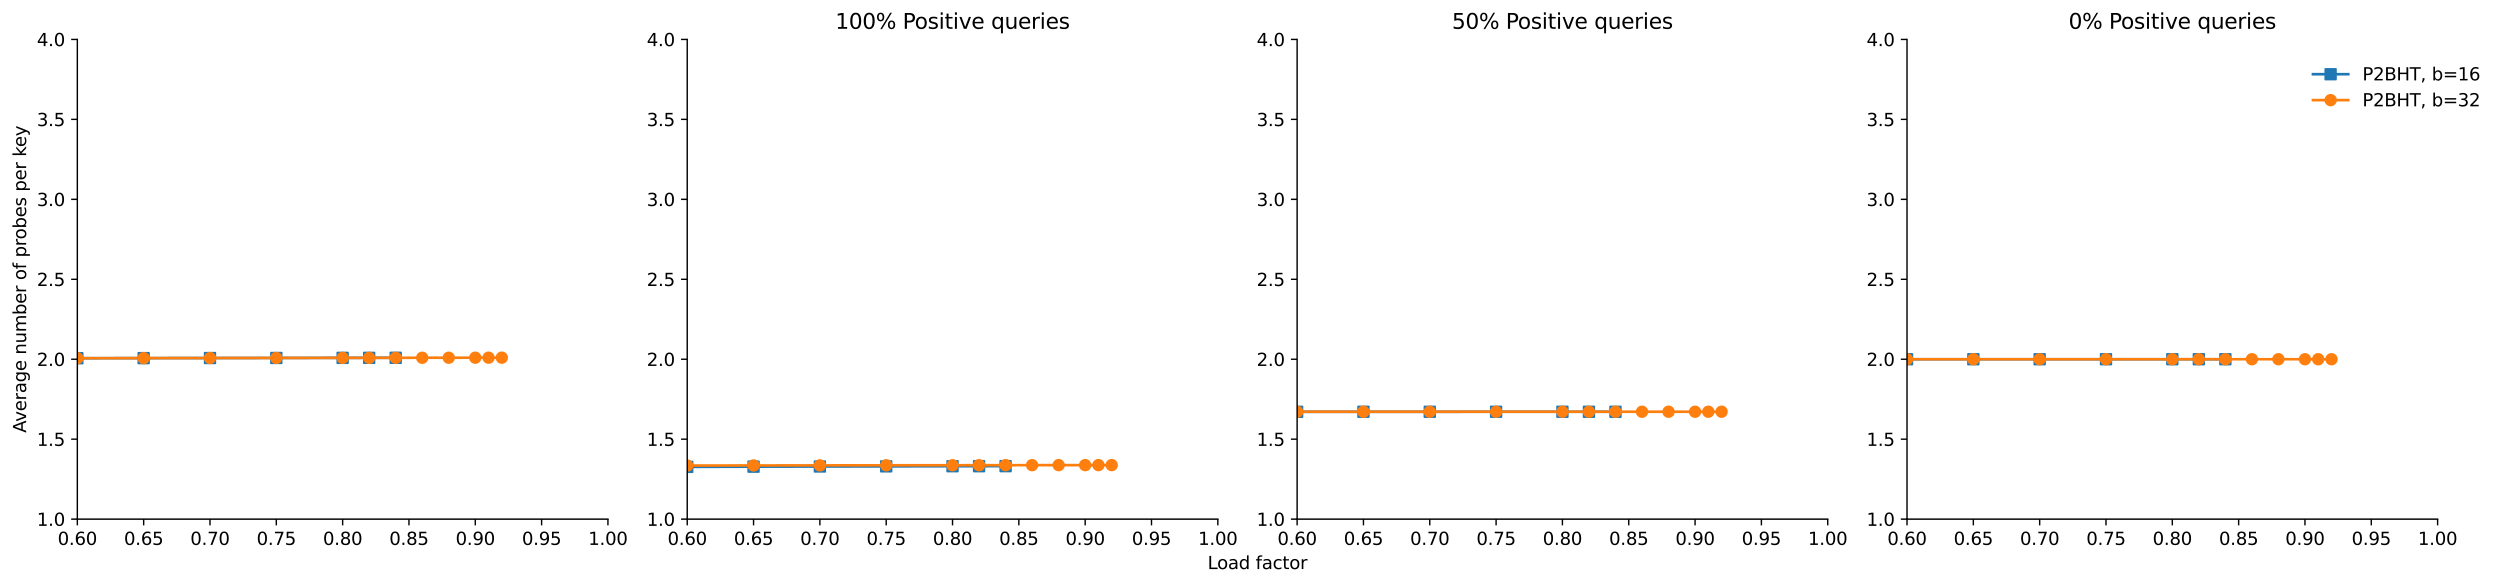 <?xml version="1.0" encoding="utf-8" standalone="no"?>
<!DOCTYPE svg PUBLIC "-//W3C//DTD SVG 1.1//EN"
  "http://www.w3.org/Graphics/SVG/1.1/DTD/svg11.dtd">
<svg height="331.434pt" version="1.1" viewBox="0 0 1415.241 331.434" width="1415.241pt" xmlns="http://www.w3.org/2000/svg" xmlns:xlink="http://www.w3.org/1999/xlink">
 <defs>
  <style type="text/css">*{stroke-linecap:butt;stroke-linejoin:round;}</style>
 </defs>
 <g id="figure_1">
  <g id="patch_1">
   <path d="M -0 331.434 
L 1415.241 331.434 
L 1415.241 0 
L -0 0 
z
" style="fill:#ffffff;"/>
  </g>
  <g id="axes_1">
   <g id="patch_2">
    <path d="M 43.781 293.878 
L 1379.921 293.878 
L 1379.921 22.318 
L 43.781 22.318 
z
" style="fill:#ffffff;"/>
   </g>
   <g id="matplotlib.axis_1">
    <g id="xtick_1">
     <g id="text_1">
      <!-- 0.60 -->
      <g style="fill:#ffffff;" transform="translate(32.648 308.477)scale(0.1 -0.1)">
       <defs>
        <path d="M 2034 4250 
Q 1547 4250 1301 3770 
Q 1056 3291 1056 2328 
Q 1056 1369 1301 889 
Q 1547 409 2034 409 
Q 2525 409 2770 889 
Q 3016 1369 3016 2328 
Q 3016 3291 2770 3770 
Q 2525 4250 2034 4250 
z
M 2034 4750 
Q 2819 4750 3233 4129 
Q 3647 3509 3647 2328 
Q 3647 1150 3233 529 
Q 2819 -91 2034 -91 
Q 1250 -91 836 529 
Q 422 1150 422 2328 
Q 422 3509 836 4129 
Q 1250 4750 2034 4750 
z
" id="DejaVuSans-30" transform="scale(0.016)"/>
        <path d="M 684 794 
L 1344 794 
L 1344 0 
L 684 0 
L 684 794 
z
" id="DejaVuSans-2e" transform="scale(0.016)"/>
        <path d="M 2113 2584 
Q 1688 2584 1439 2293 
Q 1191 2003 1191 1497 
Q 1191 994 1439 701 
Q 1688 409 2113 409 
Q 2538 409 2786 701 
Q 3034 994 3034 1497 
Q 3034 2003 2786 2293 
Q 2538 2584 2113 2584 
z
M 3366 4563 
L 3366 3988 
Q 3128 4100 2886 4159 
Q 2644 4219 2406 4219 
Q 1781 4219 1451 3797 
Q 1122 3375 1075 2522 
Q 1259 2794 1537 2939 
Q 1816 3084 2150 3084 
Q 2853 3084 3261 2657 
Q 3669 2231 3669 1497 
Q 3669 778 3244 343 
Q 2819 -91 2113 -91 
Q 1303 -91 875 529 
Q 447 1150 447 2328 
Q 447 3434 972 4092 
Q 1497 4750 2381 4750 
Q 2619 4750 2861 4703 
Q 3103 4656 3366 4563 
z
" id="DejaVuSans-36" transform="scale(0.016)"/>
       </defs>
       <use xlink:href="#DejaVuSans-30"/>
       <use x="63.623" xlink:href="#DejaVuSans-2e"/>
       <use x="95.41" xlink:href="#DejaVuSans-36"/>
       <use x="159.033" xlink:href="#DejaVuSans-30"/>
      </g>
     </g>
    </g>
    <g id="xtick_2">
     <g id="text_2">
      <!-- 0.65 -->
      <g style="fill:#ffffff;" transform="translate(199.666 308.477)scale(0.1 -0.1)">
       <defs>
        <path d="M 691 4666 
L 3169 4666 
L 3169 4134 
L 1269 4134 
L 1269 2991 
Q 1406 3038 1543 3061 
Q 1681 3084 1819 3084 
Q 2600 3084 3056 2656 
Q 3513 2228 3513 1497 
Q 3513 744 3044 326 
Q 2575 -91 1722 -91 
Q 1428 -91 1123 -41 
Q 819 9 494 109 
L 494 744 
Q 775 591 1075 516 
Q 1375 441 1709 441 
Q 2250 441 2565 725 
Q 2881 1009 2881 1497 
Q 2881 1984 2565 2268 
Q 2250 2553 1709 2553 
Q 1456 2553 1204 2497 
Q 953 2441 691 2322 
L 691 4666 
z
" id="DejaVuSans-35" transform="scale(0.016)"/>
       </defs>
       <use xlink:href="#DejaVuSans-30"/>
       <use x="63.623" xlink:href="#DejaVuSans-2e"/>
       <use x="95.41" xlink:href="#DejaVuSans-36"/>
       <use x="159.033" xlink:href="#DejaVuSans-35"/>
      </g>
     </g>
    </g>
    <g id="xtick_3">
     <g id="text_3">
      <!-- 0.70 -->
      <g style="fill:#ffffff;" transform="translate(366.683 308.477)scale(0.1 -0.1)">
       <defs>
        <path d="M 525 4666 
L 3525 4666 
L 3525 4397 
L 1831 0 
L 1172 0 
L 2766 4134 
L 525 4134 
L 525 4666 
z
" id="DejaVuSans-37" transform="scale(0.016)"/>
       </defs>
       <use xlink:href="#DejaVuSans-30"/>
       <use x="63.623" xlink:href="#DejaVuSans-2e"/>
       <use x="95.41" xlink:href="#DejaVuSans-37"/>
       <use x="159.033" xlink:href="#DejaVuSans-30"/>
      </g>
     </g>
    </g>
    <g id="xtick_4">
     <g id="text_4">
      <!-- 0.75 -->
      <g style="fill:#ffffff;" transform="translate(533.701 308.477)scale(0.1 -0.1)">
       <use xlink:href="#DejaVuSans-30"/>
       <use x="63.623" xlink:href="#DejaVuSans-2e"/>
       <use x="95.41" xlink:href="#DejaVuSans-37"/>
       <use x="159.033" xlink:href="#DejaVuSans-35"/>
      </g>
     </g>
    </g>
    <g id="xtick_5">
     <g id="text_5">
      <!-- 0.80 -->
      <g style="fill:#ffffff;" transform="translate(700.718 308.477)scale(0.1 -0.1)">
       <defs>
        <path d="M 2034 2216 
Q 1584 2216 1326 1975 
Q 1069 1734 1069 1313 
Q 1069 891 1326 650 
Q 1584 409 2034 409 
Q 2484 409 2743 651 
Q 3003 894 3003 1313 
Q 3003 1734 2745 1975 
Q 2488 2216 2034 2216 
z
M 1403 2484 
Q 997 2584 770 2862 
Q 544 3141 544 3541 
Q 544 4100 942 4425 
Q 1341 4750 2034 4750 
Q 2731 4750 3128 4425 
Q 3525 4100 3525 3541 
Q 3525 3141 3298 2862 
Q 3072 2584 2669 2484 
Q 3125 2378 3379 2068 
Q 3634 1759 3634 1313 
Q 3634 634 3220 271 
Q 2806 -91 2034 -91 
Q 1263 -91 848 271 
Q 434 634 434 1313 
Q 434 1759 690 2068 
Q 947 2378 1403 2484 
z
M 1172 3481 
Q 1172 3119 1398 2916 
Q 1625 2713 2034 2713 
Q 2441 2713 2670 2916 
Q 2900 3119 2900 3481 
Q 2900 3844 2670 4047 
Q 2441 4250 2034 4250 
Q 1625 4250 1398 4047 
Q 1172 3844 1172 3481 
z
" id="DejaVuSans-38" transform="scale(0.016)"/>
       </defs>
       <use xlink:href="#DejaVuSans-30"/>
       <use x="63.623" xlink:href="#DejaVuSans-2e"/>
       <use x="95.41" xlink:href="#DejaVuSans-38"/>
       <use x="159.033" xlink:href="#DejaVuSans-30"/>
      </g>
     </g>
    </g>
    <g id="xtick_6">
     <g id="text_6">
      <!-- 0.85 -->
      <g style="fill:#ffffff;" transform="translate(867.736 308.477)scale(0.1 -0.1)">
       <use xlink:href="#DejaVuSans-30"/>
       <use x="63.623" xlink:href="#DejaVuSans-2e"/>
       <use x="95.41" xlink:href="#DejaVuSans-38"/>
       <use x="159.033" xlink:href="#DejaVuSans-35"/>
      </g>
     </g>
    </g>
    <g id="xtick_7">
     <g id="text_7">
      <!-- 0.90 -->
      <g style="fill:#ffffff;" transform="translate(1034.753 308.477)scale(0.1 -0.1)">
       <defs>
        <path d="M 703 97 
L 703 672 
Q 941 559 1184 500 
Q 1428 441 1663 441 
Q 2288 441 2617 861 
Q 2947 1281 2994 2138 
Q 2813 1869 2534 1725 
Q 2256 1581 1919 1581 
Q 1219 1581 811 2004 
Q 403 2428 403 3163 
Q 403 3881 828 4315 
Q 1253 4750 1959 4750 
Q 2769 4750 3195 4129 
Q 3622 3509 3622 2328 
Q 3622 1225 3098 567 
Q 2575 -91 1691 -91 
Q 1453 -91 1209 -44 
Q 966 3 703 97 
z
M 1959 2075 
Q 2384 2075 2632 2365 
Q 2881 2656 2881 3163 
Q 2881 3666 2632 3958 
Q 2384 4250 1959 4250 
Q 1534 4250 1286 3958 
Q 1038 3666 1038 3163 
Q 1038 2656 1286 2365 
Q 1534 2075 1959 2075 
z
" id="DejaVuSans-39" transform="scale(0.016)"/>
       </defs>
       <use xlink:href="#DejaVuSans-30"/>
       <use x="63.623" xlink:href="#DejaVuSans-2e"/>
       <use x="95.41" xlink:href="#DejaVuSans-39"/>
       <use x="159.033" xlink:href="#DejaVuSans-30"/>
      </g>
     </g>
    </g>
    <g id="xtick_8">
     <g id="text_8">
      <!-- 0.95 -->
      <g style="fill:#ffffff;" transform="translate(1201.771 308.477)scale(0.1 -0.1)">
       <use xlink:href="#DejaVuSans-30"/>
       <use x="63.623" xlink:href="#DejaVuSans-2e"/>
       <use x="95.41" xlink:href="#DejaVuSans-39"/>
       <use x="159.033" xlink:href="#DejaVuSans-35"/>
      </g>
     </g>
    </g>
    <g id="xtick_9">
     <g id="text_9">
      <!-- 1.00 -->
      <g style="fill:#ffffff;" transform="translate(1368.788 308.477)scale(0.1 -0.1)">
       <defs>
        <path d="M 794 531 
L 1825 531 
L 1825 4091 
L 703 3866 
L 703 4441 
L 1819 4666 
L 2450 4666 
L 2450 531 
L 3481 531 
L 3481 0 
L 794 0 
L 794 531 
z
" id="DejaVuSans-31" transform="scale(0.016)"/>
       </defs>
       <use xlink:href="#DejaVuSans-31"/>
       <use x="63.623" xlink:href="#DejaVuSans-2e"/>
       <use x="95.41" xlink:href="#DejaVuSans-30"/>
       <use x="159.033" xlink:href="#DejaVuSans-30"/>
      </g>
     </g>
    </g>
    <g id="text_10">
     <!-- Load factor -->
     <g transform="translate(683.618 322.155)scale(0.1 -0.1)">
      <defs>
       <path d="M 628 4666 
L 1259 4666 
L 1259 531 
L 3531 531 
L 3531 0 
L 628 0 
L 628 4666 
z
" id="DejaVuSans-4c" transform="scale(0.016)"/>
       <path d="M 1959 3097 
Q 1497 3097 1228 2736 
Q 959 2375 959 1747 
Q 959 1119 1226 758 
Q 1494 397 1959 397 
Q 2419 397 2687 759 
Q 2956 1122 2956 1747 
Q 2956 2369 2687 2733 
Q 2419 3097 1959 3097 
z
M 1959 3584 
Q 2709 3584 3137 3096 
Q 3566 2609 3566 1747 
Q 3566 888 3137 398 
Q 2709 -91 1959 -91 
Q 1206 -91 779 398 
Q 353 888 353 1747 
Q 353 2609 779 3096 
Q 1206 3584 1959 3584 
z
" id="DejaVuSans-6f" transform="scale(0.016)"/>
       <path d="M 2194 1759 
Q 1497 1759 1228 1600 
Q 959 1441 959 1056 
Q 959 750 1161 570 
Q 1363 391 1709 391 
Q 2188 391 2477 730 
Q 2766 1069 2766 1631 
L 2766 1759 
L 2194 1759 
z
M 3341 1997 
L 3341 0 
L 2766 0 
L 2766 531 
Q 2569 213 2275 61 
Q 1981 -91 1556 -91 
Q 1019 -91 701 211 
Q 384 513 384 1019 
Q 384 1609 779 1909 
Q 1175 2209 1959 2209 
L 2766 2209 
L 2766 2266 
Q 2766 2663 2505 2880 
Q 2244 3097 1772 3097 
Q 1472 3097 1187 3025 
Q 903 2953 641 2809 
L 641 3341 
Q 956 3463 1253 3523 
Q 1550 3584 1831 3584 
Q 2591 3584 2966 3190 
Q 3341 2797 3341 1997 
z
" id="DejaVuSans-61" transform="scale(0.016)"/>
       <path d="M 2906 2969 
L 2906 4863 
L 3481 4863 
L 3481 0 
L 2906 0 
L 2906 525 
Q 2725 213 2448 61 
Q 2172 -91 1784 -91 
Q 1150 -91 751 415 
Q 353 922 353 1747 
Q 353 2572 751 3078 
Q 1150 3584 1784 3584 
Q 2172 3584 2448 3432 
Q 2725 3281 2906 2969 
z
M 947 1747 
Q 947 1113 1208 752 
Q 1469 391 1925 391 
Q 2381 391 2643 752 
Q 2906 1113 2906 1747 
Q 2906 2381 2643 2742 
Q 2381 3103 1925 3103 
Q 1469 3103 1208 2742 
Q 947 2381 947 1747 
z
" id="DejaVuSans-64" transform="scale(0.016)"/>
       <path id="DejaVuSans-20" transform="scale(0.016)"/>
       <path d="M 2375 4863 
L 2375 4384 
L 1825 4384 
Q 1516 4384 1395 4259 
Q 1275 4134 1275 3809 
L 1275 3500 
L 2222 3500 
L 2222 3053 
L 1275 3053 
L 1275 0 
L 697 0 
L 697 3053 
L 147 3053 
L 147 3500 
L 697 3500 
L 697 3744 
Q 697 4328 969 4595 
Q 1241 4863 1831 4863 
L 2375 4863 
z
" id="DejaVuSans-66" transform="scale(0.016)"/>
       <path d="M 3122 3366 
L 3122 2828 
Q 2878 2963 2633 3030 
Q 2388 3097 2138 3097 
Q 1578 3097 1268 2742 
Q 959 2388 959 1747 
Q 959 1106 1268 751 
Q 1578 397 2138 397 
Q 2388 397 2633 464 
Q 2878 531 3122 666 
L 3122 134 
Q 2881 22 2623 -34 
Q 2366 -91 2075 -91 
Q 1284 -91 818 406 
Q 353 903 353 1747 
Q 353 2603 823 3093 
Q 1294 3584 2113 3584 
Q 2378 3584 2631 3529 
Q 2884 3475 3122 3366 
z
" id="DejaVuSans-63" transform="scale(0.016)"/>
       <path d="M 1172 4494 
L 1172 3500 
L 2356 3500 
L 2356 3053 
L 1172 3053 
L 1172 1153 
Q 1172 725 1289 603 
Q 1406 481 1766 481 
L 2356 481 
L 2356 0 
L 1766 0 
Q 1100 0 847 248 
Q 594 497 594 1153 
L 594 3053 
L 172 3053 
L 172 3500 
L 594 3500 
L 594 4494 
L 1172 4494 
z
" id="DejaVuSans-74" transform="scale(0.016)"/>
       <path d="M 2631 2963 
Q 2534 3019 2420 3045 
Q 2306 3072 2169 3072 
Q 1681 3072 1420 2755 
Q 1159 2438 1159 1844 
L 1159 0 
L 581 0 
L 581 3500 
L 1159 3500 
L 1159 2956 
Q 1341 3275 1631 3429 
Q 1922 3584 2338 3584 
Q 2397 3584 2469 3576 
Q 2541 3569 2628 3553 
L 2631 2963 
z
" id="DejaVuSans-72" transform="scale(0.016)"/>
      </defs>
      <use xlink:href="#DejaVuSans-4c"/>
      <use x="53.963" xlink:href="#DejaVuSans-6f"/>
      <use x="115.145" xlink:href="#DejaVuSans-61"/>
      <use x="176.424" xlink:href="#DejaVuSans-64"/>
      <use x="239.9" xlink:href="#DejaVuSans-20"/>
      <use x="271.688" xlink:href="#DejaVuSans-66"/>
      <use x="306.893" xlink:href="#DejaVuSans-61"/>
      <use x="368.172" xlink:href="#DejaVuSans-63"/>
      <use x="423.152" xlink:href="#DejaVuSans-74"/>
      <use x="462.361" xlink:href="#DejaVuSans-6f"/>
      <use x="523.543" xlink:href="#DejaVuSans-72"/>
     </g>
    </g>
   </g>
   <g id="matplotlib.axis_2">
    <g id="ytick_1">
     <g id="text_11">
      <!-- 1.0 -->
      <g style="fill:#ffffff;" transform="translate(20.878 297.677)scale(0.1 -0.1)">
       <use xlink:href="#DejaVuSans-31"/>
       <use x="63.623" xlink:href="#DejaVuSans-2e"/>
       <use x="95.41" xlink:href="#DejaVuSans-30"/>
      </g>
     </g>
    </g>
    <g id="ytick_2">
     <g id="text_12">
      <!-- 1.5 -->
      <g style="fill:#ffffff;" transform="translate(20.878 252.417)scale(0.1 -0.1)">
       <use xlink:href="#DejaVuSans-31"/>
       <use x="63.623" xlink:href="#DejaVuSans-2e"/>
       <use x="95.41" xlink:href="#DejaVuSans-35"/>
      </g>
     </g>
    </g>
    <g id="ytick_3">
     <g id="text_13">
      <!-- 2.0 -->
      <g style="fill:#ffffff;" transform="translate(20.878 207.157)scale(0.1 -0.1)">
       <defs>
        <path d="M 1228 531 
L 3431 531 
L 3431 0 
L 469 0 
L 469 531 
Q 828 903 1448 1529 
Q 2069 2156 2228 2338 
Q 2531 2678 2651 2914 
Q 2772 3150 2772 3378 
Q 2772 3750 2511 3984 
Q 2250 4219 1831 4219 
Q 1534 4219 1204 4116 
Q 875 4013 500 3803 
L 500 4441 
Q 881 4594 1212 4672 
Q 1544 4750 1819 4750 
Q 2544 4750 2975 4387 
Q 3406 4025 3406 3419 
Q 3406 3131 3298 2873 
Q 3191 2616 2906 2266 
Q 2828 2175 2409 1742 
Q 1991 1309 1228 531 
z
" id="DejaVuSans-32" transform="scale(0.016)"/>
       </defs>
       <use xlink:href="#DejaVuSans-32"/>
       <use x="63.623" xlink:href="#DejaVuSans-2e"/>
       <use x="95.41" xlink:href="#DejaVuSans-30"/>
      </g>
     </g>
    </g>
    <g id="ytick_4">
     <g id="text_14">
      <!-- 2.5 -->
      <g style="fill:#ffffff;" transform="translate(20.878 161.897)scale(0.1 -0.1)">
       <use xlink:href="#DejaVuSans-32"/>
       <use x="63.623" xlink:href="#DejaVuSans-2e"/>
       <use x="95.41" xlink:href="#DejaVuSans-35"/>
      </g>
     </g>
    </g>
    <g id="ytick_5">
     <g id="text_15">
      <!-- 3.0 -->
      <g style="fill:#ffffff;" transform="translate(20.878 116.637)scale(0.1 -0.1)">
       <defs>
        <path d="M 2597 2516 
Q 3050 2419 3304 2112 
Q 3559 1806 3559 1356 
Q 3559 666 3084 287 
Q 2609 -91 1734 -91 
Q 1441 -91 1130 -33 
Q 819 25 488 141 
L 488 750 
Q 750 597 1062 519 
Q 1375 441 1716 441 
Q 2309 441 2620 675 
Q 2931 909 2931 1356 
Q 2931 1769 2642 2001 
Q 2353 2234 1838 2234 
L 1294 2234 
L 1294 2753 
L 1863 2753 
Q 2328 2753 2575 2939 
Q 2822 3125 2822 3475 
Q 2822 3834 2567 4026 
Q 2313 4219 1838 4219 
Q 1578 4219 1281 4162 
Q 984 4106 628 3988 
L 628 4550 
Q 988 4650 1302 4700 
Q 1616 4750 1894 4750 
Q 2613 4750 3031 4423 
Q 3450 4097 3450 3541 
Q 3450 3153 3228 2886 
Q 3006 2619 2597 2516 
z
" id="DejaVuSans-33" transform="scale(0.016)"/>
       </defs>
       <use xlink:href="#DejaVuSans-33"/>
       <use x="63.623" xlink:href="#DejaVuSans-2e"/>
       <use x="95.41" xlink:href="#DejaVuSans-30"/>
      </g>
     </g>
    </g>
    <g id="ytick_6">
     <g id="text_16">
      <!-- 3.5 -->
      <g style="fill:#ffffff;" transform="translate(20.878 71.377)scale(0.1 -0.1)">
       <use xlink:href="#DejaVuSans-33"/>
       <use x="63.623" xlink:href="#DejaVuSans-2e"/>
       <use x="95.41" xlink:href="#DejaVuSans-35"/>
      </g>
     </g>
    </g>
    <g id="ytick_7">
     <g id="text_17">
      <!-- 4.0 -->
      <g style="fill:#ffffff;" transform="translate(20.878 26.117)scale(0.1 -0.1)">
       <defs>
        <path d="M 2419 4116 
L 825 1625 
L 2419 1625 
L 2419 4116 
z
M 2253 4666 
L 3047 4666 
L 3047 1625 
L 3713 1625 
L 3713 1100 
L 3047 1100 
L 3047 0 
L 2419 0 
L 2419 1100 
L 313 1100 
L 313 1709 
L 2253 4666 
z
" id="DejaVuSans-34" transform="scale(0.016)"/>
       </defs>
       <use xlink:href="#DejaVuSans-34"/>
       <use x="63.623" xlink:href="#DejaVuSans-2e"/>
       <use x="95.41" xlink:href="#DejaVuSans-30"/>
      </g>
     </g>
    </g>
   </g>
   <g id="patch_3">
    <path d="M 43.781 293.878 
L 43.781 22.318 
" style="fill:none;"/>
   </g>
   <g id="patch_4">
    <path d="M 1379.921 293.878 
L 1379.921 22.318 
" style="fill:none;"/>
   </g>
   <g id="patch_5">
    <path d="M 43.781 293.878 
L 1379.921 293.878 
" style="fill:none;"/>
   </g>
   <g id="patch_6">
    <path d="M 43.781 22.318 
L 1379.921 22.318 
" style="fill:none;"/>
   </g>
  </g>
  <g id="axes_2">
   <g id="patch_7">
    <path d="M 43.781 293.878 
L 344.149 293.878 
L 344.149 22.318 
L 43.781 22.318 
z
" style="fill:#ffffff;"/>
   </g>
   <g id="matplotlib.axis_3">
    <g id="xtick_10">
     <g id="line2d_1">
      <defs>
       <path d="M 0 0 
L 0 3.5 
" id="m904410c473" style="stroke:#000000;stroke-width:0.8;"/>
      </defs>
      <g>
       <use style="stroke:#000000;stroke-width:0.8;" x="43.781" xlink:href="#m904410c473" y="293.878"/>
      </g>
     </g>
     <g id="text_18">
      <!-- 0.60 -->
      <g transform="translate(32.648 308.477)scale(0.1 -0.1)">
       <use xlink:href="#DejaVuSans-30"/>
       <use x="63.623" xlink:href="#DejaVuSans-2e"/>
       <use x="95.41" xlink:href="#DejaVuSans-36"/>
       <use x="159.033" xlink:href="#DejaVuSans-30"/>
      </g>
     </g>
    </g>
    <g id="xtick_11">
     <g id="line2d_2">
      <g>
       <use style="stroke:#000000;stroke-width:0.8;" x="81.327" xlink:href="#m904410c473" y="293.878"/>
      </g>
     </g>
     <g id="text_19">
      <!-- 0.65 -->
      <g transform="translate(70.194 308.477)scale(0.1 -0.1)">
       <use xlink:href="#DejaVuSans-30"/>
       <use x="63.623" xlink:href="#DejaVuSans-2e"/>
       <use x="95.41" xlink:href="#DejaVuSans-36"/>
       <use x="159.033" xlink:href="#DejaVuSans-35"/>
      </g>
     </g>
    </g>
    <g id="xtick_12">
     <g id="line2d_3">
      <g>
       <use style="stroke:#000000;stroke-width:0.8;" x="118.873" xlink:href="#m904410c473" y="293.878"/>
      </g>
     </g>
     <g id="text_20">
      <!-- 0.70 -->
      <g transform="translate(107.74 308.477)scale(0.1 -0.1)">
       <use xlink:href="#DejaVuSans-30"/>
       <use x="63.623" xlink:href="#DejaVuSans-2e"/>
       <use x="95.41" xlink:href="#DejaVuSans-37"/>
       <use x="159.033" xlink:href="#DejaVuSans-30"/>
      </g>
     </g>
    </g>
    <g id="xtick_13">
     <g id="line2d_4">
      <g>
       <use style="stroke:#000000;stroke-width:0.8;" x="156.419" xlink:href="#m904410c473" y="293.878"/>
      </g>
     </g>
     <g id="text_21">
      <!-- 0.75 -->
      <g transform="translate(145.286 308.477)scale(0.1 -0.1)">
       <use xlink:href="#DejaVuSans-30"/>
       <use x="63.623" xlink:href="#DejaVuSans-2e"/>
       <use x="95.41" xlink:href="#DejaVuSans-37"/>
       <use x="159.033" xlink:href="#DejaVuSans-35"/>
      </g>
     </g>
    </g>
    <g id="xtick_14">
     <g id="line2d_5">
      <g>
       <use style="stroke:#000000;stroke-width:0.8;" x="193.965" xlink:href="#m904410c473" y="293.878"/>
      </g>
     </g>
     <g id="text_22">
      <!-- 0.80 -->
      <g transform="translate(182.832 308.477)scale(0.1 -0.1)">
       <use xlink:href="#DejaVuSans-30"/>
       <use x="63.623" xlink:href="#DejaVuSans-2e"/>
       <use x="95.41" xlink:href="#DejaVuSans-38"/>
       <use x="159.033" xlink:href="#DejaVuSans-30"/>
      </g>
     </g>
    </g>
    <g id="xtick_15">
     <g id="line2d_6">
      <g>
       <use style="stroke:#000000;stroke-width:0.8;" x="231.511" xlink:href="#m904410c473" y="293.878"/>
      </g>
     </g>
     <g id="text_23">
      <!-- 0.85 -->
      <g transform="translate(220.378 308.477)scale(0.1 -0.1)">
       <use xlink:href="#DejaVuSans-30"/>
       <use x="63.623" xlink:href="#DejaVuSans-2e"/>
       <use x="95.41" xlink:href="#DejaVuSans-38"/>
       <use x="159.033" xlink:href="#DejaVuSans-35"/>
      </g>
     </g>
    </g>
    <g id="xtick_16">
     <g id="line2d_7">
      <g>
       <use style="stroke:#000000;stroke-width:0.8;" x="269.057" xlink:href="#m904410c473" y="293.878"/>
      </g>
     </g>
     <g id="text_24">
      <!-- 0.90 -->
      <g transform="translate(257.924 308.477)scale(0.1 -0.1)">
       <use xlink:href="#DejaVuSans-30"/>
       <use x="63.623" xlink:href="#DejaVuSans-2e"/>
       <use x="95.41" xlink:href="#DejaVuSans-39"/>
       <use x="159.033" xlink:href="#DejaVuSans-30"/>
      </g>
     </g>
    </g>
    <g id="xtick_17">
     <g id="line2d_8">
      <g>
       <use style="stroke:#000000;stroke-width:0.8;" x="306.603" xlink:href="#m904410c473" y="293.878"/>
      </g>
     </g>
     <g id="text_25">
      <!-- 0.95 -->
      <g transform="translate(295.47 308.477)scale(0.1 -0.1)">
       <use xlink:href="#DejaVuSans-30"/>
       <use x="63.623" xlink:href="#DejaVuSans-2e"/>
       <use x="95.41" xlink:href="#DejaVuSans-39"/>
       <use x="159.033" xlink:href="#DejaVuSans-35"/>
      </g>
     </g>
    </g>
    <g id="xtick_18">
     <g id="line2d_9">
      <g>
       <use style="stroke:#000000;stroke-width:0.8;" x="344.149" xlink:href="#m904410c473" y="293.878"/>
      </g>
     </g>
     <g id="text_26">
      <!-- 1.00 -->
      <g transform="translate(333.016 308.477)scale(0.1 -0.1)">
       <use xlink:href="#DejaVuSans-31"/>
       <use x="63.623" xlink:href="#DejaVuSans-2e"/>
       <use x="95.41" xlink:href="#DejaVuSans-30"/>
       <use x="159.033" xlink:href="#DejaVuSans-30"/>
      </g>
     </g>
    </g>
   </g>
   <g id="matplotlib.axis_4">
    <g id="ytick_8">
     <g id="line2d_10">
      <defs>
       <path d="M 0 0 
L -3.5 0 
" id="ma0e26819b9" style="stroke:#000000;stroke-width:0.8;"/>
      </defs>
      <g>
       <use style="stroke:#000000;stroke-width:0.8;" x="43.781" xlink:href="#ma0e26819b9" y="293.878"/>
      </g>
     </g>
     <g id="text_27">
      <!-- 1.0 -->
      <g transform="translate(20.878 297.677)scale(0.1 -0.1)">
       <use xlink:href="#DejaVuSans-31"/>
       <use x="63.623" xlink:href="#DejaVuSans-2e"/>
       <use x="95.41" xlink:href="#DejaVuSans-30"/>
      </g>
     </g>
    </g>
    <g id="ytick_9">
     <g id="line2d_11">
      <g>
       <use style="stroke:#000000;stroke-width:0.8;" x="43.781" xlink:href="#ma0e26819b9" y="248.618"/>
      </g>
     </g>
     <g id="text_28">
      <!-- 1.5 -->
      <g transform="translate(20.878 252.417)scale(0.1 -0.1)">
       <use xlink:href="#DejaVuSans-31"/>
       <use x="63.623" xlink:href="#DejaVuSans-2e"/>
       <use x="95.41" xlink:href="#DejaVuSans-35"/>
      </g>
     </g>
    </g>
    <g id="ytick_10">
     <g id="line2d_12">
      <g>
       <use style="stroke:#000000;stroke-width:0.8;" x="43.781" xlink:href="#ma0e26819b9" y="203.358"/>
      </g>
     </g>
     <g id="text_29">
      <!-- 2.0 -->
      <g transform="translate(20.878 207.157)scale(0.1 -0.1)">
       <use xlink:href="#DejaVuSans-32"/>
       <use x="63.623" xlink:href="#DejaVuSans-2e"/>
       <use x="95.41" xlink:href="#DejaVuSans-30"/>
      </g>
     </g>
    </g>
    <g id="ytick_11">
     <g id="line2d_13">
      <g>
       <use style="stroke:#000000;stroke-width:0.8;" x="43.781" xlink:href="#ma0e26819b9" y="158.098"/>
      </g>
     </g>
     <g id="text_30">
      <!-- 2.5 -->
      <g transform="translate(20.878 161.897)scale(0.1 -0.1)">
       <use xlink:href="#DejaVuSans-32"/>
       <use x="63.623" xlink:href="#DejaVuSans-2e"/>
       <use x="95.41" xlink:href="#DejaVuSans-35"/>
      </g>
     </g>
    </g>
    <g id="ytick_12">
     <g id="line2d_14">
      <g>
       <use style="stroke:#000000;stroke-width:0.8;" x="43.781" xlink:href="#ma0e26819b9" y="112.838"/>
      </g>
     </g>
     <g id="text_31">
      <!-- 3.0 -->
      <g transform="translate(20.878 116.637)scale(0.1 -0.1)">
       <use xlink:href="#DejaVuSans-33"/>
       <use x="63.623" xlink:href="#DejaVuSans-2e"/>
       <use x="95.41" xlink:href="#DejaVuSans-30"/>
      </g>
     </g>
    </g>
    <g id="ytick_13">
     <g id="line2d_15">
      <g>
       <use style="stroke:#000000;stroke-width:0.8;" x="43.781" xlink:href="#ma0e26819b9" y="67.578"/>
      </g>
     </g>
     <g id="text_32">
      <!-- 3.5 -->
      <g transform="translate(20.878 71.377)scale(0.1 -0.1)">
       <use xlink:href="#DejaVuSans-33"/>
       <use x="63.623" xlink:href="#DejaVuSans-2e"/>
       <use x="95.41" xlink:href="#DejaVuSans-35"/>
      </g>
     </g>
    </g>
    <g id="ytick_14">
     <g id="line2d_16">
      <g>
       <use style="stroke:#000000;stroke-width:0.8;" x="43.781" xlink:href="#ma0e26819b9" y="22.318"/>
      </g>
     </g>
     <g id="text_33">
      <!-- 4.0 -->
      <g transform="translate(20.878 26.117)scale(0.1 -0.1)">
       <use xlink:href="#DejaVuSans-34"/>
       <use x="63.623" xlink:href="#DejaVuSans-2e"/>
       <use x="95.41" xlink:href="#DejaVuSans-30"/>
      </g>
     </g>
    </g>
    <g id="text_34">
     <!-- Average number of probes per key -->
     <g transform="translate(14.798 244.998)rotate(-90)scale(0.1 -0.1)">
      <defs>
       <path d="M 2188 4044 
L 1331 1722 
L 3047 1722 
L 2188 4044 
z
M 1831 4666 
L 2547 4666 
L 4325 0 
L 3669 0 
L 3244 1197 
L 1141 1197 
L 716 0 
L 50 0 
L 1831 4666 
z
" id="DejaVuSans-41" transform="scale(0.016)"/>
       <path d="M 191 3500 
L 800 3500 
L 1894 563 
L 2988 3500 
L 3597 3500 
L 2284 0 
L 1503 0 
L 191 3500 
z
" id="DejaVuSans-76" transform="scale(0.016)"/>
       <path d="M 3597 1894 
L 3597 1613 
L 953 1613 
Q 991 1019 1311 708 
Q 1631 397 2203 397 
Q 2534 397 2845 478 
Q 3156 559 3463 722 
L 3463 178 
Q 3153 47 2828 -22 
Q 2503 -91 2169 -91 
Q 1331 -91 842 396 
Q 353 884 353 1716 
Q 353 2575 817 3079 
Q 1281 3584 2069 3584 
Q 2775 3584 3186 3129 
Q 3597 2675 3597 1894 
z
M 3022 2063 
Q 3016 2534 2758 2815 
Q 2500 3097 2075 3097 
Q 1594 3097 1305 2825 
Q 1016 2553 972 2059 
L 3022 2063 
z
" id="DejaVuSans-65" transform="scale(0.016)"/>
       <path d="M 2906 1791 
Q 2906 2416 2648 2759 
Q 2391 3103 1925 3103 
Q 1463 3103 1205 2759 
Q 947 2416 947 1791 
Q 947 1169 1205 825 
Q 1463 481 1925 481 
Q 2391 481 2648 825 
Q 2906 1169 2906 1791 
z
M 3481 434 
Q 3481 -459 3084 -895 
Q 2688 -1331 1869 -1331 
Q 1566 -1331 1297 -1286 
Q 1028 -1241 775 -1147 
L 775 -588 
Q 1028 -725 1275 -790 
Q 1522 -856 1778 -856 
Q 2344 -856 2625 -561 
Q 2906 -266 2906 331 
L 2906 616 
Q 2728 306 2450 153 
Q 2172 0 1784 0 
Q 1141 0 747 490 
Q 353 981 353 1791 
Q 353 2603 747 3093 
Q 1141 3584 1784 3584 
Q 2172 3584 2450 3431 
Q 2728 3278 2906 2969 
L 2906 3500 
L 3481 3500 
L 3481 434 
z
" id="DejaVuSans-67" transform="scale(0.016)"/>
       <path d="M 3513 2113 
L 3513 0 
L 2938 0 
L 2938 2094 
Q 2938 2591 2744 2837 
Q 2550 3084 2163 3084 
Q 1697 3084 1428 2787 
Q 1159 2491 1159 1978 
L 1159 0 
L 581 0 
L 581 3500 
L 1159 3500 
L 1159 2956 
Q 1366 3272 1645 3428 
Q 1925 3584 2291 3584 
Q 2894 3584 3203 3211 
Q 3513 2838 3513 2113 
z
" id="DejaVuSans-6e" transform="scale(0.016)"/>
       <path d="M 544 1381 
L 544 3500 
L 1119 3500 
L 1119 1403 
Q 1119 906 1312 657 
Q 1506 409 1894 409 
Q 2359 409 2629 706 
Q 2900 1003 2900 1516 
L 2900 3500 
L 3475 3500 
L 3475 0 
L 2900 0 
L 2900 538 
Q 2691 219 2414 64 
Q 2138 -91 1772 -91 
Q 1169 -91 856 284 
Q 544 659 544 1381 
z
M 1991 3584 
L 1991 3584 
z
" id="DejaVuSans-75" transform="scale(0.016)"/>
       <path d="M 3328 2828 
Q 3544 3216 3844 3400 
Q 4144 3584 4550 3584 
Q 5097 3584 5394 3201 
Q 5691 2819 5691 2113 
L 5691 0 
L 5113 0 
L 5113 2094 
Q 5113 2597 4934 2840 
Q 4756 3084 4391 3084 
Q 3944 3084 3684 2787 
Q 3425 2491 3425 1978 
L 3425 0 
L 2847 0 
L 2847 2094 
Q 2847 2600 2669 2842 
Q 2491 3084 2119 3084 
Q 1678 3084 1418 2786 
Q 1159 2488 1159 1978 
L 1159 0 
L 581 0 
L 581 3500 
L 1159 3500 
L 1159 2956 
Q 1356 3278 1631 3431 
Q 1906 3584 2284 3584 
Q 2666 3584 2933 3390 
Q 3200 3197 3328 2828 
z
" id="DejaVuSans-6d" transform="scale(0.016)"/>
       <path d="M 3116 1747 
Q 3116 2381 2855 2742 
Q 2594 3103 2138 3103 
Q 1681 3103 1420 2742 
Q 1159 2381 1159 1747 
Q 1159 1113 1420 752 
Q 1681 391 2138 391 
Q 2594 391 2855 752 
Q 3116 1113 3116 1747 
z
M 1159 2969 
Q 1341 3281 1617 3432 
Q 1894 3584 2278 3584 
Q 2916 3584 3314 3078 
Q 3713 2572 3713 1747 
Q 3713 922 3314 415 
Q 2916 -91 2278 -91 
Q 1894 -91 1617 61 
Q 1341 213 1159 525 
L 1159 0 
L 581 0 
L 581 4863 
L 1159 4863 
L 1159 2969 
z
" id="DejaVuSans-62" transform="scale(0.016)"/>
       <path d="M 1159 525 
L 1159 -1331 
L 581 -1331 
L 581 3500 
L 1159 3500 
L 1159 2969 
Q 1341 3281 1617 3432 
Q 1894 3584 2278 3584 
Q 2916 3584 3314 3078 
Q 3713 2572 3713 1747 
Q 3713 922 3314 415 
Q 2916 -91 2278 -91 
Q 1894 -91 1617 61 
Q 1341 213 1159 525 
z
M 3116 1747 
Q 3116 2381 2855 2742 
Q 2594 3103 2138 3103 
Q 1681 3103 1420 2742 
Q 1159 2381 1159 1747 
Q 1159 1113 1420 752 
Q 1681 391 2138 391 
Q 2594 391 2855 752 
Q 3116 1113 3116 1747 
z
" id="DejaVuSans-70" transform="scale(0.016)"/>
       <path d="M 2834 3397 
L 2834 2853 
Q 2591 2978 2328 3040 
Q 2066 3103 1784 3103 
Q 1356 3103 1142 2972 
Q 928 2841 928 2578 
Q 928 2378 1081 2264 
Q 1234 2150 1697 2047 
L 1894 2003 
Q 2506 1872 2764 1633 
Q 3022 1394 3022 966 
Q 3022 478 2636 193 
Q 2250 -91 1575 -91 
Q 1294 -91 989 -36 
Q 684 19 347 128 
L 347 722 
Q 666 556 975 473 
Q 1284 391 1588 391 
Q 1994 391 2212 530 
Q 2431 669 2431 922 
Q 2431 1156 2273 1281 
Q 2116 1406 1581 1522 
L 1381 1569 
Q 847 1681 609 1914 
Q 372 2147 372 2553 
Q 372 3047 722 3315 
Q 1072 3584 1716 3584 
Q 2034 3584 2315 3537 
Q 2597 3491 2834 3397 
z
" id="DejaVuSans-73" transform="scale(0.016)"/>
       <path d="M 581 4863 
L 1159 4863 
L 1159 1991 
L 2875 3500 
L 3609 3500 
L 1753 1863 
L 3688 0 
L 2938 0 
L 1159 1709 
L 1159 0 
L 581 0 
L 581 4863 
z
" id="DejaVuSans-6b" transform="scale(0.016)"/>
       <path d="M 2059 -325 
Q 1816 -950 1584 -1140 
Q 1353 -1331 966 -1331 
L 506 -1331 
L 506 -850 
L 844 -850 
Q 1081 -850 1212 -737 
Q 1344 -625 1503 -206 
L 1606 56 
L 191 3500 
L 800 3500 
L 1894 763 
L 2988 3500 
L 3597 3500 
L 2059 -325 
z
" id="DejaVuSans-79" transform="scale(0.016)"/>
      </defs>
      <use xlink:href="#DejaVuSans-41"/>
      <use x="62.533" xlink:href="#DejaVuSans-76"/>
      <use x="121.713" xlink:href="#DejaVuSans-65"/>
      <use x="183.236" xlink:href="#DejaVuSans-72"/>
      <use x="224.35" xlink:href="#DejaVuSans-61"/>
      <use x="285.629" xlink:href="#DejaVuSans-67"/>
      <use x="349.105" xlink:href="#DejaVuSans-65"/>
      <use x="410.629" xlink:href="#DejaVuSans-20"/>
      <use x="442.416" xlink:href="#DejaVuSans-6e"/>
      <use x="505.795" xlink:href="#DejaVuSans-75"/>
      <use x="569.174" xlink:href="#DejaVuSans-6d"/>
      <use x="666.586" xlink:href="#DejaVuSans-62"/>
      <use x="730.062" xlink:href="#DejaVuSans-65"/>
      <use x="791.586" xlink:href="#DejaVuSans-72"/>
      <use x="832.699" xlink:href="#DejaVuSans-20"/>
      <use x="864.486" xlink:href="#DejaVuSans-6f"/>
      <use x="925.668" xlink:href="#DejaVuSans-66"/>
      <use x="960.873" xlink:href="#DejaVuSans-20"/>
      <use x="992.66" xlink:href="#DejaVuSans-70"/>
      <use x="1056.137" xlink:href="#DejaVuSans-72"/>
      <use x="1095" xlink:href="#DejaVuSans-6f"/>
      <use x="1156.182" xlink:href="#DejaVuSans-62"/>
      <use x="1219.658" xlink:href="#DejaVuSans-65"/>
      <use x="1281.182" xlink:href="#DejaVuSans-73"/>
      <use x="1333.281" xlink:href="#DejaVuSans-20"/>
      <use x="1365.068" xlink:href="#DejaVuSans-70"/>
      <use x="1428.545" xlink:href="#DejaVuSans-65"/>
      <use x="1490.068" xlink:href="#DejaVuSans-72"/>
      <use x="1531.182" xlink:href="#DejaVuSans-20"/>
      <use x="1562.969" xlink:href="#DejaVuSans-6b"/>
      <use x="1617.254" xlink:href="#DejaVuSans-65"/>
      <use x="1678.777" xlink:href="#DejaVuSans-79"/>
     </g>
    </g>
   </g>
   <g id="line2d_17">
    <path clip-path="url(#p2e27512a27)" d="M 43.781 202.778 
L 81.327 202.73 
L 118.873 202.684 
L 156.419 202.635 
L 193.965 202.588 
L 208.983 202.568 
L 224.002 202.552 
" style="fill:none;stroke:#1f77b4;stroke-linecap:square;stroke-width:1.5;"/>
    <defs>
     <path d="M -3 3 
L 3 3 
L 3 -3 
L -3 -3 
z
" id="m82ab60cb01" style="stroke:#1f77b4;stroke-linejoin:miter;"/>
    </defs>
    <g clip-path="url(#p2e27512a27)">
     <use style="fill:#1f77b4;stroke:#1f77b4;stroke-linejoin:miter;" x="43.781" xlink:href="#m82ab60cb01" y="202.778"/>
     <use style="fill:#1f77b4;stroke:#1f77b4;stroke-linejoin:miter;" x="81.327" xlink:href="#m82ab60cb01" y="202.73"/>
     <use style="fill:#1f77b4;stroke:#1f77b4;stroke-linejoin:miter;" x="118.873" xlink:href="#m82ab60cb01" y="202.684"/>
     <use style="fill:#1f77b4;stroke:#1f77b4;stroke-linejoin:miter;" x="156.419" xlink:href="#m82ab60cb01" y="202.635"/>
     <use style="fill:#1f77b4;stroke:#1f77b4;stroke-linejoin:miter;" x="193.965" xlink:href="#m82ab60cb01" y="202.588"/>
     <use style="fill:#1f77b4;stroke:#1f77b4;stroke-linejoin:miter;" x="208.983" xlink:href="#m82ab60cb01" y="202.568"/>
     <use style="fill:#1f77b4;stroke:#1f77b4;stroke-linejoin:miter;" x="224.002" xlink:href="#m82ab60cb01" y="202.552"/>
    </g>
   </g>
   <g id="line2d_18">
    <path clip-path="url(#p2e27512a27)" d="M 43.781 202.778 
L 81.327 202.73 
L 118.873 202.681 
L 156.419 202.634 
L 193.965 202.585 
L 208.983 202.567 
L 224.002 202.548 
L 239.02 202.528 
L 254.038 202.508 
L 269.057 202.49 
L 276.566 202.48 
L 284.075 202.469 
" style="fill:none;stroke:#ff7f0e;stroke-linecap:square;stroke-width:1.5;"/>
    <defs>
     <path d="M 0 3 
C 0.796 3 1.559 2.684 2.121 2.121 
C 2.684 1.559 3 0.796 3 0 
C 3 -0.796 2.684 -1.559 2.121 -2.121 
C 1.559 -2.684 0.796 -3 0 -3 
C -0.796 -3 -1.559 -2.684 -2.121 -2.121 
C -2.684 -1.559 -3 -0.796 -3 0 
C -3 0.796 -2.684 1.559 -2.121 2.121 
C -1.559 2.684 -0.796 3 0 3 
z
" id="mfed7bc9f25" style="stroke:#ff7f0e;"/>
    </defs>
    <g clip-path="url(#p2e27512a27)">
     <use style="fill:#ff7f0e;stroke:#ff7f0e;" x="43.781" xlink:href="#mfed7bc9f25" y="202.778"/>
     <use style="fill:#ff7f0e;stroke:#ff7f0e;" x="81.327" xlink:href="#mfed7bc9f25" y="202.73"/>
     <use style="fill:#ff7f0e;stroke:#ff7f0e;" x="118.873" xlink:href="#mfed7bc9f25" y="202.681"/>
     <use style="fill:#ff7f0e;stroke:#ff7f0e;" x="156.419" xlink:href="#mfed7bc9f25" y="202.634"/>
     <use style="fill:#ff7f0e;stroke:#ff7f0e;" x="193.965" xlink:href="#mfed7bc9f25" y="202.585"/>
     <use style="fill:#ff7f0e;stroke:#ff7f0e;" x="208.983" xlink:href="#mfed7bc9f25" y="202.567"/>
     <use style="fill:#ff7f0e;stroke:#ff7f0e;" x="224.002" xlink:href="#mfed7bc9f25" y="202.548"/>
     <use style="fill:#ff7f0e;stroke:#ff7f0e;" x="239.02" xlink:href="#mfed7bc9f25" y="202.528"/>
     <use style="fill:#ff7f0e;stroke:#ff7f0e;" x="254.038" xlink:href="#mfed7bc9f25" y="202.508"/>
     <use style="fill:#ff7f0e;stroke:#ff7f0e;" x="269.057" xlink:href="#mfed7bc9f25" y="202.49"/>
     <use style="fill:#ff7f0e;stroke:#ff7f0e;" x="276.566" xlink:href="#mfed7bc9f25" y="202.48"/>
     <use style="fill:#ff7f0e;stroke:#ff7f0e;" x="284.075" xlink:href="#mfed7bc9f25" y="202.469"/>
    </g>
   </g>
   <g id="patch_8">
    <path d="M 43.781 293.878 
L 43.781 22.318 
" style="fill:none;stroke:#000000;stroke-linecap:square;stroke-linejoin:miter;stroke-width:0.8;"/>
   </g>
   <g id="patch_9">
    <path d="M 43.781 293.878 
L 344.149 293.878 
" style="fill:none;stroke:#000000;stroke-linecap:square;stroke-linejoin:miter;stroke-width:0.8;"/>
   </g>
  </g>
  <g id="axes_3">
   <g id="patch_10">
    <path d="M 389.039 293.878 
L 689.406 293.878 
L 689.406 22.318 
L 389.039 22.318 
z
" style="fill:#ffffff;"/>
   </g>
   <g id="matplotlib.axis_5">
    <g id="xtick_19">
     <g id="line2d_19">
      <g>
       <use style="stroke:#000000;stroke-width:0.8;" x="389.039" xlink:href="#m904410c473" y="293.878"/>
      </g>
     </g>
     <g id="text_35">
      <!-- 0.60 -->
      <g transform="translate(377.906 308.477)scale(0.1 -0.1)">
       <use xlink:href="#DejaVuSans-30"/>
       <use x="63.623" xlink:href="#DejaVuSans-2e"/>
       <use x="95.41" xlink:href="#DejaVuSans-36"/>
       <use x="159.033" xlink:href="#DejaVuSans-30"/>
      </g>
     </g>
    </g>
    <g id="xtick_20">
     <g id="line2d_20">
      <g>
       <use style="stroke:#000000;stroke-width:0.8;" x="426.585" xlink:href="#m904410c473" y="293.878"/>
      </g>
     </g>
     <g id="text_36">
      <!-- 0.65 -->
      <g transform="translate(415.452 308.477)scale(0.1 -0.1)">
       <use xlink:href="#DejaVuSans-30"/>
       <use x="63.623" xlink:href="#DejaVuSans-2e"/>
       <use x="95.41" xlink:href="#DejaVuSans-36"/>
       <use x="159.033" xlink:href="#DejaVuSans-35"/>
      </g>
     </g>
    </g>
    <g id="xtick_21">
     <g id="line2d_21">
      <g>
       <use style="stroke:#000000;stroke-width:0.8;" x="464.131" xlink:href="#m904410c473" y="293.878"/>
      </g>
     </g>
     <g id="text_37">
      <!-- 0.70 -->
      <g transform="translate(452.998 308.477)scale(0.1 -0.1)">
       <use xlink:href="#DejaVuSans-30"/>
       <use x="63.623" xlink:href="#DejaVuSans-2e"/>
       <use x="95.41" xlink:href="#DejaVuSans-37"/>
       <use x="159.033" xlink:href="#DejaVuSans-30"/>
      </g>
     </g>
    </g>
    <g id="xtick_22">
     <g id="line2d_22">
      <g>
       <use style="stroke:#000000;stroke-width:0.8;" x="501.677" xlink:href="#m904410c473" y="293.878"/>
      </g>
     </g>
     <g id="text_38">
      <!-- 0.75 -->
      <g transform="translate(490.544 308.477)scale(0.1 -0.1)">
       <use xlink:href="#DejaVuSans-30"/>
       <use x="63.623" xlink:href="#DejaVuSans-2e"/>
       <use x="95.41" xlink:href="#DejaVuSans-37"/>
       <use x="159.033" xlink:href="#DejaVuSans-35"/>
      </g>
     </g>
    </g>
    <g id="xtick_23">
     <g id="line2d_23">
      <g>
       <use style="stroke:#000000;stroke-width:0.8;" x="539.222" xlink:href="#m904410c473" y="293.878"/>
      </g>
     </g>
     <g id="text_39">
      <!-- 0.80 -->
      <g transform="translate(528.09 308.477)scale(0.1 -0.1)">
       <use xlink:href="#DejaVuSans-30"/>
       <use x="63.623" xlink:href="#DejaVuSans-2e"/>
       <use x="95.41" xlink:href="#DejaVuSans-38"/>
       <use x="159.033" xlink:href="#DejaVuSans-30"/>
      </g>
     </g>
    </g>
    <g id="xtick_24">
     <g id="line2d_24">
      <g>
       <use style="stroke:#000000;stroke-width:0.8;" x="576.768" xlink:href="#m904410c473" y="293.878"/>
      </g>
     </g>
     <g id="text_40">
      <!-- 0.85 -->
      <g transform="translate(565.636 308.477)scale(0.1 -0.1)">
       <use xlink:href="#DejaVuSans-30"/>
       <use x="63.623" xlink:href="#DejaVuSans-2e"/>
       <use x="95.41" xlink:href="#DejaVuSans-38"/>
       <use x="159.033" xlink:href="#DejaVuSans-35"/>
      </g>
     </g>
    </g>
    <g id="xtick_25">
     <g id="line2d_25">
      <g>
       <use style="stroke:#000000;stroke-width:0.8;" x="614.314" xlink:href="#m904410c473" y="293.878"/>
      </g>
     </g>
     <g id="text_41">
      <!-- 0.90 -->
      <g transform="translate(603.182 308.477)scale(0.1 -0.1)">
       <use xlink:href="#DejaVuSans-30"/>
       <use x="63.623" xlink:href="#DejaVuSans-2e"/>
       <use x="95.41" xlink:href="#DejaVuSans-39"/>
       <use x="159.033" xlink:href="#DejaVuSans-30"/>
      </g>
     </g>
    </g>
    <g id="xtick_26">
     <g id="line2d_26">
      <g>
       <use style="stroke:#000000;stroke-width:0.8;" x="651.86" xlink:href="#m904410c473" y="293.878"/>
      </g>
     </g>
     <g id="text_42">
      <!-- 0.95 -->
      <g transform="translate(640.727 308.477)scale(0.1 -0.1)">
       <use xlink:href="#DejaVuSans-30"/>
       <use x="63.623" xlink:href="#DejaVuSans-2e"/>
       <use x="95.41" xlink:href="#DejaVuSans-39"/>
       <use x="159.033" xlink:href="#DejaVuSans-35"/>
      </g>
     </g>
    </g>
    <g id="xtick_27">
     <g id="line2d_27">
      <g>
       <use style="stroke:#000000;stroke-width:0.8;" x="689.406" xlink:href="#m904410c473" y="293.878"/>
      </g>
     </g>
     <g id="text_43">
      <!-- 1.00 -->
      <g transform="translate(678.273 308.477)scale(0.1 -0.1)">
       <use xlink:href="#DejaVuSans-31"/>
       <use x="63.623" xlink:href="#DejaVuSans-2e"/>
       <use x="95.41" xlink:href="#DejaVuSans-30"/>
       <use x="159.033" xlink:href="#DejaVuSans-30"/>
      </g>
     </g>
    </g>
   </g>
   <g id="matplotlib.axis_6">
    <g id="ytick_15">
     <g id="line2d_28">
      <g>
       <use style="stroke:#000000;stroke-width:0.8;" x="389.039" xlink:href="#ma0e26819b9" y="293.878"/>
      </g>
     </g>
     <g id="text_44">
      <!-- 1.0 -->
      <g transform="translate(366.136 297.677)scale(0.1 -0.1)">
       <use xlink:href="#DejaVuSans-31"/>
       <use x="63.623" xlink:href="#DejaVuSans-2e"/>
       <use x="95.41" xlink:href="#DejaVuSans-30"/>
      </g>
     </g>
    </g>
    <g id="ytick_16">
     <g id="line2d_29">
      <g>
       <use style="stroke:#000000;stroke-width:0.8;" x="389.039" xlink:href="#ma0e26819b9" y="248.618"/>
      </g>
     </g>
     <g id="text_45">
      <!-- 1.5 -->
      <g transform="translate(366.136 252.417)scale(0.1 -0.1)">
       <use xlink:href="#DejaVuSans-31"/>
       <use x="63.623" xlink:href="#DejaVuSans-2e"/>
       <use x="95.41" xlink:href="#DejaVuSans-35"/>
      </g>
     </g>
    </g>
    <g id="ytick_17">
     <g id="line2d_30">
      <g>
       <use style="stroke:#000000;stroke-width:0.8;" x="389.039" xlink:href="#ma0e26819b9" y="203.358"/>
      </g>
     </g>
     <g id="text_46">
      <!-- 2.0 -->
      <g transform="translate(366.136 207.157)scale(0.1 -0.1)">
       <use xlink:href="#DejaVuSans-32"/>
       <use x="63.623" xlink:href="#DejaVuSans-2e"/>
       <use x="95.41" xlink:href="#DejaVuSans-30"/>
      </g>
     </g>
    </g>
    <g id="ytick_18">
     <g id="line2d_31">
      <g>
       <use style="stroke:#000000;stroke-width:0.8;" x="389.039" xlink:href="#ma0e26819b9" y="158.098"/>
      </g>
     </g>
     <g id="text_47">
      <!-- 2.5 -->
      <g transform="translate(366.136 161.897)scale(0.1 -0.1)">
       <use xlink:href="#DejaVuSans-32"/>
       <use x="63.623" xlink:href="#DejaVuSans-2e"/>
       <use x="95.41" xlink:href="#DejaVuSans-35"/>
      </g>
     </g>
    </g>
    <g id="ytick_19">
     <g id="line2d_32">
      <g>
       <use style="stroke:#000000;stroke-width:0.8;" x="389.039" xlink:href="#ma0e26819b9" y="112.838"/>
      </g>
     </g>
     <g id="text_48">
      <!-- 3.0 -->
      <g transform="translate(366.136 116.637)scale(0.1 -0.1)">
       <use xlink:href="#DejaVuSans-33"/>
       <use x="63.623" xlink:href="#DejaVuSans-2e"/>
       <use x="95.41" xlink:href="#DejaVuSans-30"/>
      </g>
     </g>
    </g>
    <g id="ytick_20">
     <g id="line2d_33">
      <g>
       <use style="stroke:#000000;stroke-width:0.8;" x="389.039" xlink:href="#ma0e26819b9" y="67.578"/>
      </g>
     </g>
     <g id="text_49">
      <!-- 3.5 -->
      <g transform="translate(366.136 71.377)scale(0.1 -0.1)">
       <use xlink:href="#DejaVuSans-33"/>
       <use x="63.623" xlink:href="#DejaVuSans-2e"/>
       <use x="95.41" xlink:href="#DejaVuSans-35"/>
      </g>
     </g>
    </g>
    <g id="ytick_21">
     <g id="line2d_34">
      <g>
       <use style="stroke:#000000;stroke-width:0.8;" x="389.039" xlink:href="#ma0e26819b9" y="22.318"/>
      </g>
     </g>
     <g id="text_50">
      <!-- 4.0 -->
      <g transform="translate(366.136 26.117)scale(0.1 -0.1)">
       <use xlink:href="#DejaVuSans-34"/>
       <use x="63.623" xlink:href="#DejaVuSans-2e"/>
       <use x="95.41" xlink:href="#DejaVuSans-30"/>
      </g>
     </g>
    </g>
   </g>
   <g id="line2d_35">
    <path clip-path="url(#pd5275c596a)" d="M 389.039 264.303 
L 426.585 264.18 
L 464.131 264.093 
L 501.677 264.004 
L 539.222 263.928 
L 554.241 263.911 
L 569.259 263.881 
" style="fill:none;stroke:#1f77b4;stroke-linecap:square;stroke-width:1.5;"/>
    <g clip-path="url(#pd5275c596a)">
     <use style="fill:#1f77b4;stroke:#1f77b4;stroke-linejoin:miter;" x="389.039" xlink:href="#m82ab60cb01" y="264.303"/>
     <use style="fill:#1f77b4;stroke:#1f77b4;stroke-linejoin:miter;" x="426.585" xlink:href="#m82ab60cb01" y="264.18"/>
     <use style="fill:#1f77b4;stroke:#1f77b4;stroke-linejoin:miter;" x="464.131" xlink:href="#m82ab60cb01" y="264.093"/>
     <use style="fill:#1f77b4;stroke:#1f77b4;stroke-linejoin:miter;" x="501.677" xlink:href="#m82ab60cb01" y="264.004"/>
     <use style="fill:#1f77b4;stroke:#1f77b4;stroke-linejoin:miter;" x="539.222" xlink:href="#m82ab60cb01" y="263.928"/>
     <use style="fill:#1f77b4;stroke:#1f77b4;stroke-linejoin:miter;" x="554.241" xlink:href="#m82ab60cb01" y="263.911"/>
     <use style="fill:#1f77b4;stroke:#1f77b4;stroke-linejoin:miter;" x="569.259" xlink:href="#m82ab60cb01" y="263.881"/>
    </g>
   </g>
   <g id="line2d_36">
    <path clip-path="url(#pd5275c596a)" d="M 389.039 263.551 
L 426.585 263.489 
L 464.131 263.447 
L 501.677 263.396 
L 539.222 263.37 
L 554.241 263.35 
L 569.259 263.338 
L 584.278 263.327 
L 599.296 263.31 
L 614.314 263.303 
L 621.824 263.295 
L 629.333 263.29 
" style="fill:none;stroke:#ff7f0e;stroke-linecap:square;stroke-width:1.5;"/>
    <g clip-path="url(#pd5275c596a)">
     <use style="fill:#ff7f0e;stroke:#ff7f0e;" x="389.039" xlink:href="#mfed7bc9f25" y="263.551"/>
     <use style="fill:#ff7f0e;stroke:#ff7f0e;" x="426.585" xlink:href="#mfed7bc9f25" y="263.489"/>
     <use style="fill:#ff7f0e;stroke:#ff7f0e;" x="464.131" xlink:href="#mfed7bc9f25" y="263.447"/>
     <use style="fill:#ff7f0e;stroke:#ff7f0e;" x="501.677" xlink:href="#mfed7bc9f25" y="263.396"/>
     <use style="fill:#ff7f0e;stroke:#ff7f0e;" x="539.222" xlink:href="#mfed7bc9f25" y="263.37"/>
     <use style="fill:#ff7f0e;stroke:#ff7f0e;" x="554.241" xlink:href="#mfed7bc9f25" y="263.35"/>
     <use style="fill:#ff7f0e;stroke:#ff7f0e;" x="569.259" xlink:href="#mfed7bc9f25" y="263.338"/>
     <use style="fill:#ff7f0e;stroke:#ff7f0e;" x="584.278" xlink:href="#mfed7bc9f25" y="263.327"/>
     <use style="fill:#ff7f0e;stroke:#ff7f0e;" x="599.296" xlink:href="#mfed7bc9f25" y="263.31"/>
     <use style="fill:#ff7f0e;stroke:#ff7f0e;" x="614.314" xlink:href="#mfed7bc9f25" y="263.303"/>
     <use style="fill:#ff7f0e;stroke:#ff7f0e;" x="621.824" xlink:href="#mfed7bc9f25" y="263.295"/>
     <use style="fill:#ff7f0e;stroke:#ff7f0e;" x="629.333" xlink:href="#mfed7bc9f25" y="263.29"/>
    </g>
   </g>
   <g id="patch_11">
    <path d="M 389.039 293.878 
L 389.039 22.318 
" style="fill:none;stroke:#000000;stroke-linecap:square;stroke-linejoin:miter;stroke-width:0.8;"/>
   </g>
   <g id="patch_12">
    <path d="M 389.039 293.878 
L 689.406 293.878 
" style="fill:none;stroke:#000000;stroke-linecap:square;stroke-linejoin:miter;stroke-width:0.8;"/>
   </g>
   <g id="text_51">
    <!-- 100% Positive queries -->
    <g transform="translate(472.875 16.318)scale(0.12 -0.12)">
     <defs>
      <path d="M 4653 2053 
Q 4381 2053 4226 1822 
Q 4072 1591 4072 1178 
Q 4072 772 4226 539 
Q 4381 306 4653 306 
Q 4919 306 5073 539 
Q 5228 772 5228 1178 
Q 5228 1588 5073 1820 
Q 4919 2053 4653 2053 
z
M 4653 2450 
Q 5147 2450 5437 2106 
Q 5728 1763 5728 1178 
Q 5728 594 5436 251 
Q 5144 -91 4653 -91 
Q 4153 -91 3862 251 
Q 3572 594 3572 1178 
Q 3572 1766 3864 2108 
Q 4156 2450 4653 2450 
z
M 1428 4353 
Q 1159 4353 1004 4120 
Q 850 3888 850 3481 
Q 850 3069 1003 2837 
Q 1156 2606 1428 2606 
Q 1700 2606 1854 2837 
Q 2009 3069 2009 3481 
Q 2009 3884 1853 4118 
Q 1697 4353 1428 4353 
z
M 4250 4750 
L 4750 4750 
L 1831 -91 
L 1331 -91 
L 4250 4750 
z
M 1428 4750 
Q 1922 4750 2215 4408 
Q 2509 4066 2509 3481 
Q 2509 2891 2217 2550 
Q 1925 2209 1428 2209 
Q 931 2209 642 2551 
Q 353 2894 353 3481 
Q 353 4063 643 4406 
Q 934 4750 1428 4750 
z
" id="DejaVuSans-25" transform="scale(0.016)"/>
      <path d="M 1259 4147 
L 1259 2394 
L 2053 2394 
Q 2494 2394 2734 2622 
Q 2975 2850 2975 3272 
Q 2975 3691 2734 3919 
Q 2494 4147 2053 4147 
L 1259 4147 
z
M 628 4666 
L 2053 4666 
Q 2838 4666 3239 4311 
Q 3641 3956 3641 3272 
Q 3641 2581 3239 2228 
Q 2838 1875 2053 1875 
L 1259 1875 
L 1259 0 
L 628 0 
L 628 4666 
z
" id="DejaVuSans-50" transform="scale(0.016)"/>
      <path d="M 603 3500 
L 1178 3500 
L 1178 0 
L 603 0 
L 603 3500 
z
M 603 4863 
L 1178 4863 
L 1178 4134 
L 603 4134 
L 603 4863 
z
" id="DejaVuSans-69" transform="scale(0.016)"/>
      <path d="M 947 1747 
Q 947 1113 1208 752 
Q 1469 391 1925 391 
Q 2381 391 2643 752 
Q 2906 1113 2906 1747 
Q 2906 2381 2643 2742 
Q 2381 3103 1925 3103 
Q 1469 3103 1208 2742 
Q 947 2381 947 1747 
z
M 2906 525 
Q 2725 213 2448 61 
Q 2172 -91 1784 -91 
Q 1150 -91 751 415 
Q 353 922 353 1747 
Q 353 2572 751 3078 
Q 1150 3584 1784 3584 
Q 2172 3584 2448 3432 
Q 2725 3281 2906 2969 
L 2906 3500 
L 3481 3500 
L 3481 -1331 
L 2906 -1331 
L 2906 525 
z
" id="DejaVuSans-71" transform="scale(0.016)"/>
     </defs>
     <use xlink:href="#DejaVuSans-31"/>
     <use x="63.623" xlink:href="#DejaVuSans-30"/>
     <use x="127.246" xlink:href="#DejaVuSans-30"/>
     <use x="190.869" xlink:href="#DejaVuSans-25"/>
     <use x="285.889" xlink:href="#DejaVuSans-20"/>
     <use x="317.676" xlink:href="#DejaVuSans-50"/>
     <use x="374.354" xlink:href="#DejaVuSans-6f"/>
     <use x="435.535" xlink:href="#DejaVuSans-73"/>
     <use x="487.635" xlink:href="#DejaVuSans-69"/>
     <use x="515.418" xlink:href="#DejaVuSans-74"/>
     <use x="554.627" xlink:href="#DejaVuSans-69"/>
     <use x="582.41" xlink:href="#DejaVuSans-76"/>
     <use x="641.59" xlink:href="#DejaVuSans-65"/>
     <use x="703.113" xlink:href="#DejaVuSans-20"/>
     <use x="734.9" xlink:href="#DejaVuSans-71"/>
     <use x="798.377" xlink:href="#DejaVuSans-75"/>
     <use x="861.756" xlink:href="#DejaVuSans-65"/>
     <use x="923.279" xlink:href="#DejaVuSans-72"/>
     <use x="964.393" xlink:href="#DejaVuSans-69"/>
     <use x="992.176" xlink:href="#DejaVuSans-65"/>
     <use x="1053.699" xlink:href="#DejaVuSans-73"/>
    </g>
   </g>
  </g>
  <g id="axes_4">
   <g id="patch_13">
    <path d="M 734.296 293.878 
L 1034.664 293.878 
L 1034.664 22.318 
L 734.296 22.318 
z
" style="fill:#ffffff;"/>
   </g>
   <g id="matplotlib.axis_7">
    <g id="xtick_28">
     <g id="line2d_37">
      <g>
       <use style="stroke:#000000;stroke-width:0.8;" x="734.296" xlink:href="#m904410c473" y="293.878"/>
      </g>
     </g>
     <g id="text_52">
      <!-- 0.60 -->
      <g transform="translate(723.163 308.477)scale(0.1 -0.1)">
       <use xlink:href="#DejaVuSans-30"/>
       <use x="63.623" xlink:href="#DejaVuSans-2e"/>
       <use x="95.41" xlink:href="#DejaVuSans-36"/>
       <use x="159.033" xlink:href="#DejaVuSans-30"/>
      </g>
     </g>
    </g>
    <g id="xtick_29">
     <g id="line2d_38">
      <g>
       <use style="stroke:#000000;stroke-width:0.8;" x="771.842" xlink:href="#m904410c473" y="293.878"/>
      </g>
     </g>
     <g id="text_53">
      <!-- 0.65 -->
      <g transform="translate(760.709 308.477)scale(0.1 -0.1)">
       <use xlink:href="#DejaVuSans-30"/>
       <use x="63.623" xlink:href="#DejaVuSans-2e"/>
       <use x="95.41" xlink:href="#DejaVuSans-36"/>
       <use x="159.033" xlink:href="#DejaVuSans-35"/>
      </g>
     </g>
    </g>
    <g id="xtick_30">
     <g id="line2d_39">
      <g>
       <use style="stroke:#000000;stroke-width:0.8;" x="809.388" xlink:href="#m904410c473" y="293.878"/>
      </g>
     </g>
     <g id="text_54">
      <!-- 0.70 -->
      <g transform="translate(798.255 308.477)scale(0.1 -0.1)">
       <use xlink:href="#DejaVuSans-30"/>
       <use x="63.623" xlink:href="#DejaVuSans-2e"/>
       <use x="95.41" xlink:href="#DejaVuSans-37"/>
       <use x="159.033" xlink:href="#DejaVuSans-30"/>
      </g>
     </g>
    </g>
    <g id="xtick_31">
     <g id="line2d_40">
      <g>
       <use style="stroke:#000000;stroke-width:0.8;" x="846.934" xlink:href="#m904410c473" y="293.878"/>
      </g>
     </g>
     <g id="text_55">
      <!-- 0.75 -->
      <g transform="translate(835.801 308.477)scale(0.1 -0.1)">
       <use xlink:href="#DejaVuSans-30"/>
       <use x="63.623" xlink:href="#DejaVuSans-2e"/>
       <use x="95.41" xlink:href="#DejaVuSans-37"/>
       <use x="159.033" xlink:href="#DejaVuSans-35"/>
      </g>
     </g>
    </g>
    <g id="xtick_32">
     <g id="line2d_41">
      <g>
       <use style="stroke:#000000;stroke-width:0.8;" x="884.48" xlink:href="#m904410c473" y="293.878"/>
      </g>
     </g>
     <g id="text_56">
      <!-- 0.80 -->
      <g transform="translate(873.347 308.477)scale(0.1 -0.1)">
       <use xlink:href="#DejaVuSans-30"/>
       <use x="63.623" xlink:href="#DejaVuSans-2e"/>
       <use x="95.41" xlink:href="#DejaVuSans-38"/>
       <use x="159.033" xlink:href="#DejaVuSans-30"/>
      </g>
     </g>
    </g>
    <g id="xtick_33">
     <g id="line2d_42">
      <g>
       <use style="stroke:#000000;stroke-width:0.8;" x="922.026" xlink:href="#m904410c473" y="293.878"/>
      </g>
     </g>
     <g id="text_57">
      <!-- 0.85 -->
      <g transform="translate(910.893 308.477)scale(0.1 -0.1)">
       <use xlink:href="#DejaVuSans-30"/>
       <use x="63.623" xlink:href="#DejaVuSans-2e"/>
       <use x="95.41" xlink:href="#DejaVuSans-38"/>
       <use x="159.033" xlink:href="#DejaVuSans-35"/>
      </g>
     </g>
    </g>
    <g id="xtick_34">
     <g id="line2d_43">
      <g>
       <use style="stroke:#000000;stroke-width:0.8;" x="959.572" xlink:href="#m904410c473" y="293.878"/>
      </g>
     </g>
     <g id="text_58">
      <!-- 0.90 -->
      <g transform="translate(948.439 308.477)scale(0.1 -0.1)">
       <use xlink:href="#DejaVuSans-30"/>
       <use x="63.623" xlink:href="#DejaVuSans-2e"/>
       <use x="95.41" xlink:href="#DejaVuSans-39"/>
       <use x="159.033" xlink:href="#DejaVuSans-30"/>
      </g>
     </g>
    </g>
    <g id="xtick_35">
     <g id="line2d_44">
      <g>
       <use style="stroke:#000000;stroke-width:0.8;" x="997.118" xlink:href="#m904410c473" y="293.878"/>
      </g>
     </g>
     <g id="text_59">
      <!-- 0.95 -->
      <g transform="translate(985.985 308.477)scale(0.1 -0.1)">
       <use xlink:href="#DejaVuSans-30"/>
       <use x="63.623" xlink:href="#DejaVuSans-2e"/>
       <use x="95.41" xlink:href="#DejaVuSans-39"/>
       <use x="159.033" xlink:href="#DejaVuSans-35"/>
      </g>
     </g>
    </g>
    <g id="xtick_36">
     <g id="line2d_45">
      <g>
       <use style="stroke:#000000;stroke-width:0.8;" x="1034.664" xlink:href="#m904410c473" y="293.878"/>
      </g>
     </g>
     <g id="text_60">
      <!-- 1.00 -->
      <g transform="translate(1023.531 308.477)scale(0.1 -0.1)">
       <use xlink:href="#DejaVuSans-31"/>
       <use x="63.623" xlink:href="#DejaVuSans-2e"/>
       <use x="95.41" xlink:href="#DejaVuSans-30"/>
       <use x="159.033" xlink:href="#DejaVuSans-30"/>
      </g>
     </g>
    </g>
   </g>
   <g id="matplotlib.axis_8">
    <g id="ytick_22">
     <g id="line2d_46">
      <g>
       <use style="stroke:#000000;stroke-width:0.8;" x="734.296" xlink:href="#ma0e26819b9" y="293.878"/>
      </g>
     </g>
     <g id="text_61">
      <!-- 1.0 -->
      <g transform="translate(711.393 297.677)scale(0.1 -0.1)">
       <use xlink:href="#DejaVuSans-31"/>
       <use x="63.623" xlink:href="#DejaVuSans-2e"/>
       <use x="95.41" xlink:href="#DejaVuSans-30"/>
      </g>
     </g>
    </g>
    <g id="ytick_23">
     <g id="line2d_47">
      <g>
       <use style="stroke:#000000;stroke-width:0.8;" x="734.296" xlink:href="#ma0e26819b9" y="248.618"/>
      </g>
     </g>
     <g id="text_62">
      <!-- 1.5 -->
      <g transform="translate(711.393 252.417)scale(0.1 -0.1)">
       <use xlink:href="#DejaVuSans-31"/>
       <use x="63.623" xlink:href="#DejaVuSans-2e"/>
       <use x="95.41" xlink:href="#DejaVuSans-35"/>
      </g>
     </g>
    </g>
    <g id="ytick_24">
     <g id="line2d_48">
      <g>
       <use style="stroke:#000000;stroke-width:0.8;" x="734.296" xlink:href="#ma0e26819b9" y="203.358"/>
      </g>
     </g>
     <g id="text_63">
      <!-- 2.0 -->
      <g transform="translate(711.393 207.157)scale(0.1 -0.1)">
       <use xlink:href="#DejaVuSans-32"/>
       <use x="63.623" xlink:href="#DejaVuSans-2e"/>
       <use x="95.41" xlink:href="#DejaVuSans-30"/>
      </g>
     </g>
    </g>
    <g id="ytick_25">
     <g id="line2d_49">
      <g>
       <use style="stroke:#000000;stroke-width:0.8;" x="734.296" xlink:href="#ma0e26819b9" y="158.098"/>
      </g>
     </g>
     <g id="text_64">
      <!-- 2.5 -->
      <g transform="translate(711.393 161.897)scale(0.1 -0.1)">
       <use xlink:href="#DejaVuSans-32"/>
       <use x="63.623" xlink:href="#DejaVuSans-2e"/>
       <use x="95.41" xlink:href="#DejaVuSans-35"/>
      </g>
     </g>
    </g>
    <g id="ytick_26">
     <g id="line2d_50">
      <g>
       <use style="stroke:#000000;stroke-width:0.8;" x="734.296" xlink:href="#ma0e26819b9" y="112.838"/>
      </g>
     </g>
     <g id="text_65">
      <!-- 3.0 -->
      <g transform="translate(711.393 116.637)scale(0.1 -0.1)">
       <use xlink:href="#DejaVuSans-33"/>
       <use x="63.623" xlink:href="#DejaVuSans-2e"/>
       <use x="95.41" xlink:href="#DejaVuSans-30"/>
      </g>
     </g>
    </g>
    <g id="ytick_27">
     <g id="line2d_51">
      <g>
       <use style="stroke:#000000;stroke-width:0.8;" x="734.296" xlink:href="#ma0e26819b9" y="67.578"/>
      </g>
     </g>
     <g id="text_66">
      <!-- 3.5 -->
      <g transform="translate(711.393 71.377)scale(0.1 -0.1)">
       <use xlink:href="#DejaVuSans-33"/>
       <use x="63.623" xlink:href="#DejaVuSans-2e"/>
       <use x="95.41" xlink:href="#DejaVuSans-35"/>
      </g>
     </g>
    </g>
    <g id="ytick_28">
     <g id="line2d_52">
      <g>
       <use style="stroke:#000000;stroke-width:0.8;" x="734.296" xlink:href="#ma0e26819b9" y="22.318"/>
      </g>
     </g>
     <g id="text_67">
      <!-- 4.0 -->
      <g transform="translate(711.393 26.117)scale(0.1 -0.1)">
       <use xlink:href="#DejaVuSans-34"/>
       <use x="63.623" xlink:href="#DejaVuSans-2e"/>
       <use x="95.41" xlink:href="#DejaVuSans-30"/>
      </g>
     </g>
    </g>
   </g>
   <g id="line2d_53">
    <path clip-path="url(#p90bd3b14a6)" d="M 734.296 233.123 
L 771.842 233.108 
L 809.388 233.109 
L 846.934 233.098 
L 884.48 233.098 
L 899.498 233.098 
L 914.517 233.096 
" style="fill:none;stroke:#1f77b4;stroke-linecap:square;stroke-width:1.5;"/>
    <g clip-path="url(#p90bd3b14a6)">
     <use style="fill:#1f77b4;stroke:#1f77b4;stroke-linejoin:miter;" x="734.296" xlink:href="#m82ab60cb01" y="233.123"/>
     <use style="fill:#1f77b4;stroke:#1f77b4;stroke-linejoin:miter;" x="771.842" xlink:href="#m82ab60cb01" y="233.108"/>
     <use style="fill:#1f77b4;stroke:#1f77b4;stroke-linejoin:miter;" x="809.388" xlink:href="#m82ab60cb01" y="233.109"/>
     <use style="fill:#1f77b4;stroke:#1f77b4;stroke-linejoin:miter;" x="846.934" xlink:href="#m82ab60cb01" y="233.098"/>
     <use style="fill:#1f77b4;stroke:#1f77b4;stroke-linejoin:miter;" x="884.48" xlink:href="#m82ab60cb01" y="233.098"/>
     <use style="fill:#1f77b4;stroke:#1f77b4;stroke-linejoin:miter;" x="899.498" xlink:href="#m82ab60cb01" y="233.098"/>
     <use style="fill:#1f77b4;stroke:#1f77b4;stroke-linejoin:miter;" x="914.517" xlink:href="#m82ab60cb01" y="233.096"/>
    </g>
   </g>
   <g id="line2d_54">
    <path clip-path="url(#p90bd3b14a6)" d="M 734.296 233.085 
L 771.842 233.081 
L 809.388 233.081 
L 846.934 233.079 
L 884.48 233.082 
L 899.498 233.08 
L 914.517 233.082 
L 929.535 233.083 
L 944.553 233.079 
L 959.572 233.084 
L 967.081 233.079 
L 974.59 233.079 
" style="fill:none;stroke:#ff7f0e;stroke-linecap:square;stroke-width:1.5;"/>
    <g clip-path="url(#p90bd3b14a6)">
     <use style="fill:#ff7f0e;stroke:#ff7f0e;" x="734.296" xlink:href="#mfed7bc9f25" y="233.085"/>
     <use style="fill:#ff7f0e;stroke:#ff7f0e;" x="771.842" xlink:href="#mfed7bc9f25" y="233.081"/>
     <use style="fill:#ff7f0e;stroke:#ff7f0e;" x="809.388" xlink:href="#mfed7bc9f25" y="233.081"/>
     <use style="fill:#ff7f0e;stroke:#ff7f0e;" x="846.934" xlink:href="#mfed7bc9f25" y="233.079"/>
     <use style="fill:#ff7f0e;stroke:#ff7f0e;" x="884.48" xlink:href="#mfed7bc9f25" y="233.082"/>
     <use style="fill:#ff7f0e;stroke:#ff7f0e;" x="899.498" xlink:href="#mfed7bc9f25" y="233.08"/>
     <use style="fill:#ff7f0e;stroke:#ff7f0e;" x="914.517" xlink:href="#mfed7bc9f25" y="233.082"/>
     <use style="fill:#ff7f0e;stroke:#ff7f0e;" x="929.535" xlink:href="#mfed7bc9f25" y="233.083"/>
     <use style="fill:#ff7f0e;stroke:#ff7f0e;" x="944.553" xlink:href="#mfed7bc9f25" y="233.079"/>
     <use style="fill:#ff7f0e;stroke:#ff7f0e;" x="959.572" xlink:href="#mfed7bc9f25" y="233.084"/>
     <use style="fill:#ff7f0e;stroke:#ff7f0e;" x="967.081" xlink:href="#mfed7bc9f25" y="233.079"/>
     <use style="fill:#ff7f0e;stroke:#ff7f0e;" x="974.59" xlink:href="#mfed7bc9f25" y="233.079"/>
    </g>
   </g>
   <g id="patch_14">
    <path d="M 734.296 293.878 
L 734.296 22.318 
" style="fill:none;stroke:#000000;stroke-linecap:square;stroke-linejoin:miter;stroke-width:0.8;"/>
   </g>
   <g id="patch_15">
    <path d="M 734.296 293.878 
L 1034.664 293.878 
" style="fill:none;stroke:#000000;stroke-linecap:square;stroke-linejoin:miter;stroke-width:0.8;"/>
   </g>
   <g id="text_68">
    <!-- 50% Positive queries -->
    <g transform="translate(821.95 16.318)scale(0.12 -0.12)">
     <use xlink:href="#DejaVuSans-35"/>
     <use x="63.623" xlink:href="#DejaVuSans-30"/>
     <use x="127.246" xlink:href="#DejaVuSans-25"/>
     <use x="222.266" xlink:href="#DejaVuSans-20"/>
     <use x="254.053" xlink:href="#DejaVuSans-50"/>
     <use x="310.73" xlink:href="#DejaVuSans-6f"/>
     <use x="371.912" xlink:href="#DejaVuSans-73"/>
     <use x="424.012" xlink:href="#DejaVuSans-69"/>
     <use x="451.795" xlink:href="#DejaVuSans-74"/>
     <use x="491.004" xlink:href="#DejaVuSans-69"/>
     <use x="518.787" xlink:href="#DejaVuSans-76"/>
     <use x="577.967" xlink:href="#DejaVuSans-65"/>
     <use x="639.49" xlink:href="#DejaVuSans-20"/>
     <use x="671.277" xlink:href="#DejaVuSans-71"/>
     <use x="734.754" xlink:href="#DejaVuSans-75"/>
     <use x="798.133" xlink:href="#DejaVuSans-65"/>
     <use x="859.656" xlink:href="#DejaVuSans-72"/>
     <use x="900.77" xlink:href="#DejaVuSans-69"/>
     <use x="928.553" xlink:href="#DejaVuSans-65"/>
     <use x="990.076" xlink:href="#DejaVuSans-73"/>
    </g>
   </g>
  </g>
  <g id="axes_5">
   <g id="patch_16">
    <path d="M 1079.554 293.878 
L 1379.921 293.878 
L 1379.921 22.318 
L 1079.554 22.318 
z
" style="fill:#ffffff;"/>
   </g>
   <g id="matplotlib.axis_9">
    <g id="xtick_37">
     <g id="line2d_55">
      <g>
       <use style="stroke:#000000;stroke-width:0.8;" x="1079.554" xlink:href="#m904410c473" y="293.878"/>
      </g>
     </g>
     <g id="text_69">
      <!-- 0.60 -->
      <g transform="translate(1068.421 308.477)scale(0.1 -0.1)">
       <use xlink:href="#DejaVuSans-30"/>
       <use x="63.623" xlink:href="#DejaVuSans-2e"/>
       <use x="95.41" xlink:href="#DejaVuSans-36"/>
       <use x="159.033" xlink:href="#DejaVuSans-30"/>
      </g>
     </g>
    </g>
    <g id="xtick_38">
     <g id="line2d_56">
      <g>
       <use style="stroke:#000000;stroke-width:0.8;" x="1117.1" xlink:href="#m904410c473" y="293.878"/>
      </g>
     </g>
     <g id="text_70">
      <!-- 0.65 -->
      <g transform="translate(1105.967 308.477)scale(0.1 -0.1)">
       <use xlink:href="#DejaVuSans-30"/>
       <use x="63.623" xlink:href="#DejaVuSans-2e"/>
       <use x="95.41" xlink:href="#DejaVuSans-36"/>
       <use x="159.033" xlink:href="#DejaVuSans-35"/>
      </g>
     </g>
    </g>
    <g id="xtick_39">
     <g id="line2d_57">
      <g>
       <use style="stroke:#000000;stroke-width:0.8;" x="1154.646" xlink:href="#m904410c473" y="293.878"/>
      </g>
     </g>
     <g id="text_71">
      <!-- 0.70 -->
      <g transform="translate(1143.513 308.477)scale(0.1 -0.1)">
       <use xlink:href="#DejaVuSans-30"/>
       <use x="63.623" xlink:href="#DejaVuSans-2e"/>
       <use x="95.41" xlink:href="#DejaVuSans-37"/>
       <use x="159.033" xlink:href="#DejaVuSans-30"/>
      </g>
     </g>
    </g>
    <g id="xtick_40">
     <g id="line2d_58">
      <g>
       <use style="stroke:#000000;stroke-width:0.8;" x="1192.192" xlink:href="#m904410c473" y="293.878"/>
      </g>
     </g>
     <g id="text_72">
      <!-- 0.75 -->
      <g transform="translate(1181.059 308.477)scale(0.1 -0.1)">
       <use xlink:href="#DejaVuSans-30"/>
       <use x="63.623" xlink:href="#DejaVuSans-2e"/>
       <use x="95.41" xlink:href="#DejaVuSans-37"/>
       <use x="159.033" xlink:href="#DejaVuSans-35"/>
      </g>
     </g>
    </g>
    <g id="xtick_41">
     <g id="line2d_59">
      <g>
       <use style="stroke:#000000;stroke-width:0.8;" x="1229.737" xlink:href="#m904410c473" y="293.878"/>
      </g>
     </g>
     <g id="text_73">
      <!-- 0.80 -->
      <g transform="translate(1218.605 308.477)scale(0.1 -0.1)">
       <use xlink:href="#DejaVuSans-30"/>
       <use x="63.623" xlink:href="#DejaVuSans-2e"/>
       <use x="95.41" xlink:href="#DejaVuSans-38"/>
       <use x="159.033" xlink:href="#DejaVuSans-30"/>
      </g>
     </g>
    </g>
    <g id="xtick_42">
     <g id="line2d_60">
      <g>
       <use style="stroke:#000000;stroke-width:0.8;" x="1267.283" xlink:href="#m904410c473" y="293.878"/>
      </g>
     </g>
     <g id="text_74">
      <!-- 0.85 -->
      <g transform="translate(1256.151 308.477)scale(0.1 -0.1)">
       <use xlink:href="#DejaVuSans-30"/>
       <use x="63.623" xlink:href="#DejaVuSans-2e"/>
       <use x="95.41" xlink:href="#DejaVuSans-38"/>
       <use x="159.033" xlink:href="#DejaVuSans-35"/>
      </g>
     </g>
    </g>
    <g id="xtick_43">
     <g id="line2d_61">
      <g>
       <use style="stroke:#000000;stroke-width:0.8;" x="1304.829" xlink:href="#m904410c473" y="293.878"/>
      </g>
     </g>
     <g id="text_75">
      <!-- 0.90 -->
      <g transform="translate(1293.697 308.477)scale(0.1 -0.1)">
       <use xlink:href="#DejaVuSans-30"/>
       <use x="63.623" xlink:href="#DejaVuSans-2e"/>
       <use x="95.41" xlink:href="#DejaVuSans-39"/>
       <use x="159.033" xlink:href="#DejaVuSans-30"/>
      </g>
     </g>
    </g>
    <g id="xtick_44">
     <g id="line2d_62">
      <g>
       <use style="stroke:#000000;stroke-width:0.8;" x="1342.375" xlink:href="#m904410c473" y="293.878"/>
      </g>
     </g>
     <g id="text_76">
      <!-- 0.95 -->
      <g transform="translate(1331.243 308.477)scale(0.1 -0.1)">
       <use xlink:href="#DejaVuSans-30"/>
       <use x="63.623" xlink:href="#DejaVuSans-2e"/>
       <use x="95.41" xlink:href="#DejaVuSans-39"/>
       <use x="159.033" xlink:href="#DejaVuSans-35"/>
      </g>
     </g>
    </g>
    <g id="xtick_45">
     <g id="line2d_63">
      <g>
       <use style="stroke:#000000;stroke-width:0.8;" x="1379.921" xlink:href="#m904410c473" y="293.878"/>
      </g>
     </g>
     <g id="text_77">
      <!-- 1.00 -->
      <g transform="translate(1368.788 308.477)scale(0.1 -0.1)">
       <use xlink:href="#DejaVuSans-31"/>
       <use x="63.623" xlink:href="#DejaVuSans-2e"/>
       <use x="95.41" xlink:href="#DejaVuSans-30"/>
       <use x="159.033" xlink:href="#DejaVuSans-30"/>
      </g>
     </g>
    </g>
   </g>
   <g id="matplotlib.axis_10">
    <g id="ytick_29">
     <g id="line2d_64">
      <g>
       <use style="stroke:#000000;stroke-width:0.8;" x="1079.554" xlink:href="#ma0e26819b9" y="293.878"/>
      </g>
     </g>
     <g id="text_78">
      <!-- 1.0 -->
      <g transform="translate(1056.651 297.677)scale(0.1 -0.1)">
       <use xlink:href="#DejaVuSans-31"/>
       <use x="63.623" xlink:href="#DejaVuSans-2e"/>
       <use x="95.41" xlink:href="#DejaVuSans-30"/>
      </g>
     </g>
    </g>
    <g id="ytick_30">
     <g id="line2d_65">
      <g>
       <use style="stroke:#000000;stroke-width:0.8;" x="1079.554" xlink:href="#ma0e26819b9" y="248.618"/>
      </g>
     </g>
     <g id="text_79">
      <!-- 1.5 -->
      <g transform="translate(1056.651 252.417)scale(0.1 -0.1)">
       <use xlink:href="#DejaVuSans-31"/>
       <use x="63.623" xlink:href="#DejaVuSans-2e"/>
       <use x="95.41" xlink:href="#DejaVuSans-35"/>
      </g>
     </g>
    </g>
    <g id="ytick_31">
     <g id="line2d_66">
      <g>
       <use style="stroke:#000000;stroke-width:0.8;" x="1079.554" xlink:href="#ma0e26819b9" y="203.358"/>
      </g>
     </g>
     <g id="text_80">
      <!-- 2.0 -->
      <g transform="translate(1056.651 207.157)scale(0.1 -0.1)">
       <use xlink:href="#DejaVuSans-32"/>
       <use x="63.623" xlink:href="#DejaVuSans-2e"/>
       <use x="95.41" xlink:href="#DejaVuSans-30"/>
      </g>
     </g>
    </g>
    <g id="ytick_32">
     <g id="line2d_67">
      <g>
       <use style="stroke:#000000;stroke-width:0.8;" x="1079.554" xlink:href="#ma0e26819b9" y="158.098"/>
      </g>
     </g>
     <g id="text_81">
      <!-- 2.5 -->
      <g transform="translate(1056.651 161.897)scale(0.1 -0.1)">
       <use xlink:href="#DejaVuSans-32"/>
       <use x="63.623" xlink:href="#DejaVuSans-2e"/>
       <use x="95.41" xlink:href="#DejaVuSans-35"/>
      </g>
     </g>
    </g>
    <g id="ytick_33">
     <g id="line2d_68">
      <g>
       <use style="stroke:#000000;stroke-width:0.8;" x="1079.554" xlink:href="#ma0e26819b9" y="112.838"/>
      </g>
     </g>
     <g id="text_82">
      <!-- 3.0 -->
      <g transform="translate(1056.651 116.637)scale(0.1 -0.1)">
       <use xlink:href="#DejaVuSans-33"/>
       <use x="63.623" xlink:href="#DejaVuSans-2e"/>
       <use x="95.41" xlink:href="#DejaVuSans-30"/>
      </g>
     </g>
    </g>
    <g id="ytick_34">
     <g id="line2d_69">
      <g>
       <use style="stroke:#000000;stroke-width:0.8;" x="1079.554" xlink:href="#ma0e26819b9" y="67.578"/>
      </g>
     </g>
     <g id="text_83">
      <!-- 3.5 -->
      <g transform="translate(1056.651 71.377)scale(0.1 -0.1)">
       <use xlink:href="#DejaVuSans-33"/>
       <use x="63.623" xlink:href="#DejaVuSans-2e"/>
       <use x="95.41" xlink:href="#DejaVuSans-35"/>
      </g>
     </g>
    </g>
    <g id="ytick_35">
     <g id="line2d_70">
      <g>
       <use style="stroke:#000000;stroke-width:0.8;" x="1079.554" xlink:href="#ma0e26819b9" y="22.318"/>
      </g>
     </g>
     <g id="text_84">
      <!-- 4.0 -->
      <g transform="translate(1056.651 26.117)scale(0.1 -0.1)">
       <use xlink:href="#DejaVuSans-34"/>
       <use x="63.623" xlink:href="#DejaVuSans-2e"/>
       <use x="95.41" xlink:href="#DejaVuSans-30"/>
      </g>
     </g>
    </g>
   </g>
   <g id="line2d_71">
    <path clip-path="url(#p29cbd1ecb6)" d="M 1079.554 203.358 
L 1117.1 203.358 
L 1154.646 203.358 
L 1192.192 203.358 
L 1229.737 203.358 
L 1244.756 203.358 
L 1259.774 203.358 
" style="fill:none;stroke:#1f77b4;stroke-linecap:square;stroke-width:1.5;"/>
    <g clip-path="url(#p29cbd1ecb6)">
     <use style="fill:#1f77b4;stroke:#1f77b4;stroke-linejoin:miter;" x="1079.554" xlink:href="#m82ab60cb01" y="203.358"/>
     <use style="fill:#1f77b4;stroke:#1f77b4;stroke-linejoin:miter;" x="1117.1" xlink:href="#m82ab60cb01" y="203.358"/>
     <use style="fill:#1f77b4;stroke:#1f77b4;stroke-linejoin:miter;" x="1154.646" xlink:href="#m82ab60cb01" y="203.358"/>
     <use style="fill:#1f77b4;stroke:#1f77b4;stroke-linejoin:miter;" x="1192.192" xlink:href="#m82ab60cb01" y="203.358"/>
     <use style="fill:#1f77b4;stroke:#1f77b4;stroke-linejoin:miter;" x="1229.737" xlink:href="#m82ab60cb01" y="203.358"/>
     <use style="fill:#1f77b4;stroke:#1f77b4;stroke-linejoin:miter;" x="1244.756" xlink:href="#m82ab60cb01" y="203.358"/>
     <use style="fill:#1f77b4;stroke:#1f77b4;stroke-linejoin:miter;" x="1259.774" xlink:href="#m82ab60cb01" y="203.358"/>
    </g>
   </g>
   <g id="line2d_72">
    <path clip-path="url(#p29cbd1ecb6)" d="M 1079.554 203.358 
L 1117.1 203.358 
L 1154.646 203.358 
L 1192.192 203.358 
L 1229.737 203.358 
L 1244.756 203.358 
L 1259.774 203.358 
L 1274.793 203.358 
L 1289.811 203.358 
L 1304.829 203.358 
L 1312.339 203.358 
L 1319.848 203.358 
" style="fill:none;stroke:#ff7f0e;stroke-linecap:square;stroke-width:1.5;"/>
    <g clip-path="url(#p29cbd1ecb6)">
     <use style="fill:#ff7f0e;stroke:#ff7f0e;" x="1079.554" xlink:href="#mfed7bc9f25" y="203.358"/>
     <use style="fill:#ff7f0e;stroke:#ff7f0e;" x="1117.1" xlink:href="#mfed7bc9f25" y="203.358"/>
     <use style="fill:#ff7f0e;stroke:#ff7f0e;" x="1154.646" xlink:href="#mfed7bc9f25" y="203.358"/>
     <use style="fill:#ff7f0e;stroke:#ff7f0e;" x="1192.192" xlink:href="#mfed7bc9f25" y="203.358"/>
     <use style="fill:#ff7f0e;stroke:#ff7f0e;" x="1229.737" xlink:href="#mfed7bc9f25" y="203.358"/>
     <use style="fill:#ff7f0e;stroke:#ff7f0e;" x="1244.756" xlink:href="#mfed7bc9f25" y="203.358"/>
     <use style="fill:#ff7f0e;stroke:#ff7f0e;" x="1259.774" xlink:href="#mfed7bc9f25" y="203.358"/>
     <use style="fill:#ff7f0e;stroke:#ff7f0e;" x="1274.793" xlink:href="#mfed7bc9f25" y="203.358"/>
     <use style="fill:#ff7f0e;stroke:#ff7f0e;" x="1289.811" xlink:href="#mfed7bc9f25" y="203.358"/>
     <use style="fill:#ff7f0e;stroke:#ff7f0e;" x="1304.829" xlink:href="#mfed7bc9f25" y="203.358"/>
     <use style="fill:#ff7f0e;stroke:#ff7f0e;" x="1312.339" xlink:href="#mfed7bc9f25" y="203.358"/>
     <use style="fill:#ff7f0e;stroke:#ff7f0e;" x="1319.848" xlink:href="#mfed7bc9f25" y="203.358"/>
    </g>
   </g>
   <g id="patch_17">
    <path d="M 1079.554 293.878 
L 1079.554 22.318 
" style="fill:none;stroke:#000000;stroke-linecap:square;stroke-linejoin:miter;stroke-width:0.8;"/>
   </g>
   <g id="patch_18">
    <path d="M 1079.554 293.878 
L 1379.921 293.878 
" style="fill:none;stroke:#000000;stroke-linecap:square;stroke-linejoin:miter;stroke-width:0.8;"/>
   </g>
   <g id="text_85">
    <!-- 0% Positive queries -->
    <g transform="translate(1171.025 16.318)scale(0.12 -0.12)">
     <use xlink:href="#DejaVuSans-30"/>
     <use x="63.623" xlink:href="#DejaVuSans-25"/>
     <use x="158.643" xlink:href="#DejaVuSans-20"/>
     <use x="190.43" xlink:href="#DejaVuSans-50"/>
     <use x="247.107" xlink:href="#DejaVuSans-6f"/>
     <use x="308.289" xlink:href="#DejaVuSans-73"/>
     <use x="360.389" xlink:href="#DejaVuSans-69"/>
     <use x="388.172" xlink:href="#DejaVuSans-74"/>
     <use x="427.381" xlink:href="#DejaVuSans-69"/>
     <use x="455.164" xlink:href="#DejaVuSans-76"/>
     <use x="514.344" xlink:href="#DejaVuSans-65"/>
     <use x="575.867" xlink:href="#DejaVuSans-20"/>
     <use x="607.654" xlink:href="#DejaVuSans-71"/>
     <use x="671.131" xlink:href="#DejaVuSans-75"/>
     <use x="734.51" xlink:href="#DejaVuSans-65"/>
     <use x="796.033" xlink:href="#DejaVuSans-72"/>
     <use x="837.146" xlink:href="#DejaVuSans-69"/>
     <use x="864.93" xlink:href="#DejaVuSans-65"/>
     <use x="926.453" xlink:href="#DejaVuSans-73"/>
    </g>
   </g>
  </g>
  <g id="legend_1">
   <g id="line2d_73">
    <path d="M 1309.351 42.017 
L 1329.351 42.017 
" style="fill:none;stroke:#1f77b4;stroke-linecap:square;stroke-width:1.5;"/>
   </g>
   <g id="line2d_74">
    <g>
     <use style="fill:#1f77b4;stroke:#1f77b4;stroke-linejoin:miter;" x="1319.351" xlink:href="#m82ab60cb01" y="42.017"/>
    </g>
   </g>
   <g id="text_86">
    <!-- P2BHT, b=16 -->
    <g transform="translate(1337.351 45.517)scale(0.1 -0.1)">
     <defs>
      <path d="M 1259 2228 
L 1259 519 
L 2272 519 
Q 2781 519 3026 730 
Q 3272 941 3272 1375 
Q 3272 1813 3026 2020 
Q 2781 2228 2272 2228 
L 1259 2228 
z
M 1259 4147 
L 1259 2741 
L 2194 2741 
Q 2656 2741 2882 2914 
Q 3109 3088 3109 3444 
Q 3109 3797 2882 3972 
Q 2656 4147 2194 4147 
L 1259 4147 
z
M 628 4666 
L 2241 4666 
Q 2963 4666 3353 4366 
Q 3744 4066 3744 3513 
Q 3744 3084 3544 2831 
Q 3344 2578 2956 2516 
Q 3422 2416 3680 2098 
Q 3938 1781 3938 1306 
Q 3938 681 3513 340 
Q 3088 0 2303 0 
L 628 0 
L 628 4666 
z
" id="DejaVuSans-42" transform="scale(0.016)"/>
      <path d="M 628 4666 
L 1259 4666 
L 1259 2753 
L 3553 2753 
L 3553 4666 
L 4184 4666 
L 4184 0 
L 3553 0 
L 3553 2222 
L 1259 2222 
L 1259 0 
L 628 0 
L 628 4666 
z
" id="DejaVuSans-48" transform="scale(0.016)"/>
      <path d="M -19 4666 
L 3928 4666 
L 3928 4134 
L 2272 4134 
L 2272 0 
L 1638 0 
L 1638 4134 
L -19 4134 
L -19 4666 
z
" id="DejaVuSans-54" transform="scale(0.016)"/>
      <path d="M 750 794 
L 1409 794 
L 1409 256 
L 897 -744 
L 494 -744 
L 750 256 
L 750 794 
z
" id="DejaVuSans-2c" transform="scale(0.016)"/>
      <path d="M 678 2906 
L 4684 2906 
L 4684 2381 
L 678 2381 
L 678 2906 
z
M 678 1631 
L 4684 1631 
L 4684 1100 
L 678 1100 
L 678 1631 
z
" id="DejaVuSans-3d" transform="scale(0.016)"/>
     </defs>
     <use xlink:href="#DejaVuSans-50"/>
     <use x="60.303" xlink:href="#DejaVuSans-32"/>
     <use x="123.926" xlink:href="#DejaVuSans-42"/>
     <use x="192.529" xlink:href="#DejaVuSans-48"/>
     <use x="267.725" xlink:href="#DejaVuSans-54"/>
     <use x="328.809" xlink:href="#DejaVuSans-2c"/>
     <use x="360.596" xlink:href="#DejaVuSans-20"/>
     <use x="392.383" xlink:href="#DejaVuSans-62"/>
     <use x="455.859" xlink:href="#DejaVuSans-3d"/>
     <use x="539.648" xlink:href="#DejaVuSans-31"/>
     <use x="603.271" xlink:href="#DejaVuSans-36"/>
    </g>
   </g>
   <g id="line2d_75">
    <path d="M 1309.351 56.695 
L 1329.351 56.695 
" style="fill:none;stroke:#ff7f0e;stroke-linecap:square;stroke-width:1.5;"/>
   </g>
   <g id="line2d_76">
    <g>
     <use style="fill:#ff7f0e;stroke:#ff7f0e;" x="1319.351" xlink:href="#mfed7bc9f25" y="56.695"/>
    </g>
   </g>
   <g id="text_87">
    <!-- P2BHT, b=32 -->
    <g transform="translate(1337.351 60.195)scale(0.1 -0.1)">
     <use xlink:href="#DejaVuSans-50"/>
     <use x="60.303" xlink:href="#DejaVuSans-32"/>
     <use x="123.926" xlink:href="#DejaVuSans-42"/>
     <use x="192.529" xlink:href="#DejaVuSans-48"/>
     <use x="267.725" xlink:href="#DejaVuSans-54"/>
     <use x="328.809" xlink:href="#DejaVuSans-2c"/>
     <use x="360.596" xlink:href="#DejaVuSans-20"/>
     <use x="392.383" xlink:href="#DejaVuSans-62"/>
     <use x="455.859" xlink:href="#DejaVuSans-3d"/>
     <use x="539.648" xlink:href="#DejaVuSans-33"/>
     <use x="603.271" xlink:href="#DejaVuSans-32"/>
    </g>
   </g>
  </g>
 </g>
 <defs>
  <clipPath id="p2e27512a27">
   <rect height="271.56" width="300.368" x="43.781" y="22.318"/>
  </clipPath>
  <clipPath id="pd5275c596a">
   <rect height="271.56" width="300.368" x="389.039" y="22.318"/>
  </clipPath>
  <clipPath id="p90bd3b14a6">
   <rect height="271.56" width="300.368" x="734.296" y="22.318"/>
  </clipPath>
  <clipPath id="p29cbd1ecb6">
   <rect height="271.56" width="300.368" x="1079.554" y="22.318"/>
  </clipPath>
 </defs>
</svg>
